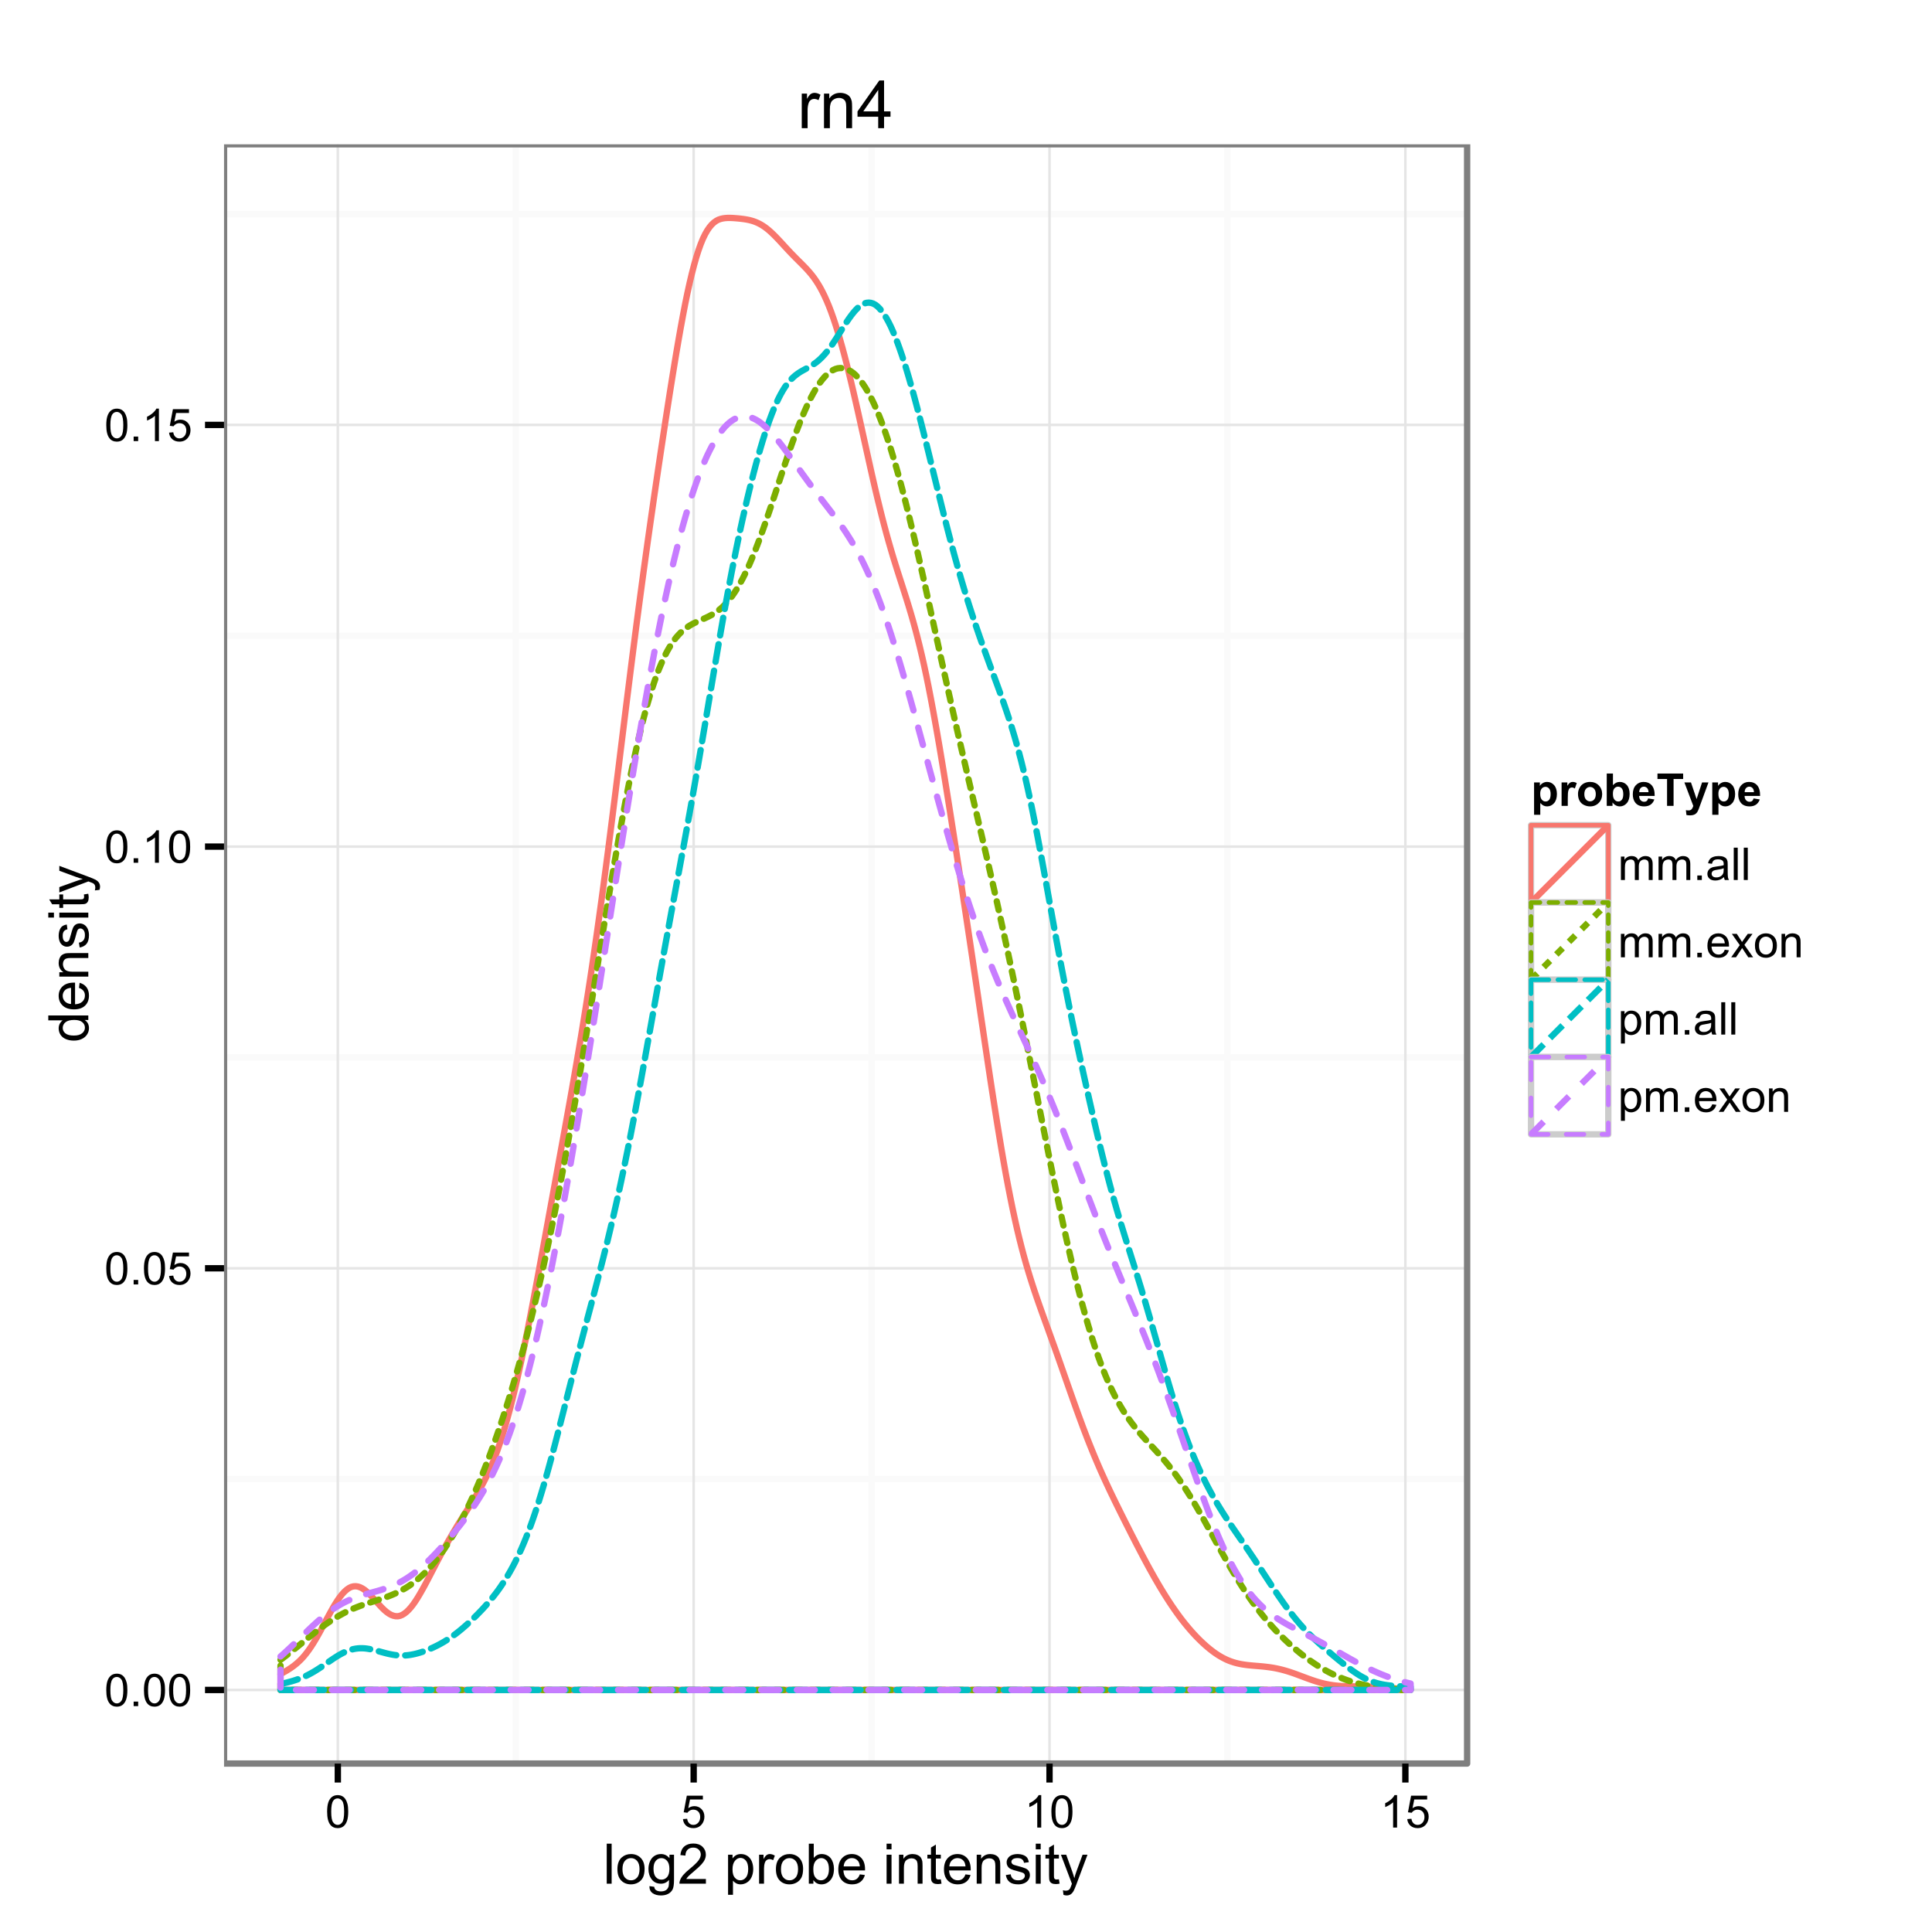 <?xml version="1.0" encoding="UTF-8"?>
<svg xmlns="http://www.w3.org/2000/svg" xmlns:xlink="http://www.w3.org/1999/xlink" width="432pt" height="432pt" viewBox="0 0 432 432" version="1.1">
<defs>
<g>
<symbol overflow="visible" id="glyph0-0">
<path style="stroke:none;" d="M 0.418 -3.566 C 0.414 -4.418 0.504 -5.105 0.68 -5.629 C 0.855 -6.148 1.117 -6.551 1.465 -6.832 C 1.812 -7.113 2.25 -7.254 2.777 -7.258 C 3.164 -7.254 3.504 -7.176 3.797 -7.023 C 4.086 -6.863 4.324 -6.637 4.52 -6.348 C 4.707 -6.051 4.859 -5.695 4.969 -5.273 C 5.078 -4.852 5.133 -4.281 5.133 -3.566 C 5.133 -2.715 5.043 -2.031 4.871 -1.512 C 4.691 -0.988 4.434 -0.582 4.09 -0.301 C 3.742 -0.016 3.305 0.121 2.777 0.125 C 2.078 0.121 1.527 -0.125 1.133 -0.625 C 0.652 -1.223 0.414 -2.203 0.418 -3.566 Z M 1.332 -3.566 C 1.328 -2.375 1.469 -1.586 1.746 -1.195 C 2.023 -0.801 2.367 -0.602 2.777 -0.605 C 3.184 -0.602 3.523 -0.801 3.805 -1.195 C 4.078 -1.59 4.219 -2.379 4.223 -3.566 C 4.219 -4.754 4.078 -5.543 3.805 -5.938 C 3.523 -6.324 3.18 -6.52 2.766 -6.523 C 2.359 -6.52 2.031 -6.348 1.789 -6.008 C 1.48 -5.562 1.328 -4.75 1.332 -3.566 Z M 1.332 -3.566 "/>
</symbol>
<symbol overflow="visible" id="glyph0-1">
<path style="stroke:none;" d="M 0.918 0 L 0.918 -1.012 L 1.93 -1.012 L 1.93 0 Z M 0.918 0 "/>
</symbol>
<symbol overflow="visible" id="glyph0-2">
<path style="stroke:none;" d="M 0.418 -1.895 L 1.352 -1.973 C 1.418 -1.516 1.578 -1.176 1.832 -0.949 C 2.082 -0.719 2.387 -0.602 2.742 -0.605 C 3.168 -0.602 3.527 -0.766 3.824 -1.09 C 4.117 -1.41 4.266 -1.836 4.27 -2.371 C 4.266 -2.875 4.125 -3.273 3.844 -3.57 C 3.559 -3.859 3.184 -4.008 2.727 -4.008 C 2.438 -4.008 2.18 -3.941 1.953 -3.812 C 1.719 -3.684 1.539 -3.516 1.41 -3.309 L 0.578 -3.418 L 1.277 -7.133 L 4.871 -7.133 L 4.871 -6.281 L 1.988 -6.281 L 1.598 -4.34 C 2.031 -4.641 2.488 -4.793 2.965 -4.793 C 3.594 -4.793 4.125 -4.574 4.559 -4.137 C 4.992 -3.699 5.207 -3.137 5.211 -2.449 C 5.207 -1.793 5.02 -1.227 4.641 -0.754 C 4.176 -0.168 3.543 0.121 2.742 0.125 C 2.082 0.121 1.543 -0.059 1.129 -0.426 C 0.711 -0.793 0.473 -1.281 0.418 -1.895 Z M 0.418 -1.895 "/>
</symbol>
<symbol overflow="visible" id="glyph0-3">
<path style="stroke:none;" d="M 3.762 0 L 2.875 0 L 2.875 -5.656 C 2.66 -5.449 2.379 -5.246 2.035 -5.043 C 1.684 -4.836 1.375 -4.684 1.102 -4.586 L 1.102 -5.445 C 1.594 -5.672 2.027 -5.953 2.402 -6.289 C 2.773 -6.617 3.035 -6.941 3.191 -7.258 L 3.762 -7.258 Z M 3.762 0 "/>
</symbol>
<symbol overflow="visible" id="glyph0-4">
<path style="stroke:none;" d="M 0.664 0 L 0.664 -5.238 L 1.461 -5.238 L 1.461 -4.504 C 1.621 -4.758 1.84 -4.965 2.113 -5.121 C 2.383 -5.277 2.695 -5.355 3.047 -5.355 C 3.434 -5.355 3.75 -5.273 4 -5.113 C 4.246 -4.949 4.422 -4.723 4.527 -4.438 C 4.938 -5.047 5.477 -5.355 6.145 -5.355 C 6.664 -5.355 7.062 -5.211 7.344 -4.922 C 7.617 -4.633 7.758 -4.188 7.762 -3.594 L 7.762 0 L 6.879 0 L 6.879 -3.301 C 6.879 -3.652 6.848 -3.91 6.793 -4.066 C 6.73 -4.223 6.629 -4.348 6.48 -4.441 C 6.328 -4.535 6.148 -4.582 5.949 -4.586 C 5.574 -4.582 5.27 -4.461 5.027 -4.219 C 4.785 -3.973 4.664 -3.578 4.664 -3.043 L 4.664 0 L 3.777 0 L 3.777 -3.402 C 3.773 -3.797 3.699 -4.094 3.559 -4.289 C 3.41 -4.484 3.176 -4.582 2.852 -4.586 C 2.598 -4.582 2.367 -4.516 2.156 -4.387 C 1.945 -4.254 1.789 -4.062 1.695 -3.812 C 1.598 -3.559 1.551 -3.195 1.555 -2.719 L 1.555 0 Z M 0.664 0 "/>
</symbol>
<symbol overflow="visible" id="glyph0-5">
<path style="stroke:none;" d="M 4.082 -0.645 C 3.75 -0.363 3.434 -0.164 3.133 -0.055 C 2.828 0.062 2.504 0.117 2.156 0.117 C 1.578 0.117 1.133 -0.023 0.828 -0.305 C 0.516 -0.586 0.363 -0.945 0.363 -1.383 C 0.363 -1.637 0.422 -1.867 0.539 -2.082 C 0.656 -2.293 0.809 -2.465 0.996 -2.594 C 1.184 -2.719 1.395 -2.816 1.637 -2.887 C 1.809 -2.93 2.074 -2.973 2.426 -3.02 C 3.141 -3.098 3.668 -3.199 4.008 -3.324 C 4.012 -3.441 4.012 -3.52 4.016 -3.555 C 4.012 -3.914 3.93 -4.168 3.762 -4.32 C 3.535 -4.516 3.195 -4.617 2.75 -4.621 C 2.328 -4.617 2.02 -4.543 1.824 -4.402 C 1.621 -4.254 1.477 -3.996 1.387 -3.625 L 0.52 -3.742 C 0.594 -4.113 0.723 -4.414 0.906 -4.641 C 1.086 -4.867 1.348 -5.043 1.691 -5.168 C 2.031 -5.293 2.426 -5.355 2.879 -5.355 C 3.324 -5.355 3.688 -5.301 3.969 -5.195 C 4.246 -5.09 4.453 -4.957 4.586 -4.801 C 4.715 -4.637 4.809 -4.438 4.863 -4.195 C 4.891 -4.043 4.902 -3.77 4.906 -3.379 L 4.906 -2.195 C 4.902 -1.367 4.922 -0.844 4.961 -0.629 C 4.996 -0.406 5.07 -0.199 5.188 0 L 4.262 0 C 4.164 -0.184 4.105 -0.398 4.082 -0.645 Z M 4.008 -2.629 C 3.688 -2.492 3.203 -2.379 2.559 -2.293 C 2.191 -2.238 1.934 -2.18 1.785 -2.113 C 1.633 -2.047 1.516 -1.949 1.434 -1.824 C 1.352 -1.695 1.312 -1.559 1.312 -1.406 C 1.312 -1.168 1.398 -0.969 1.578 -0.812 C 1.754 -0.652 2.02 -0.574 2.367 -0.578 C 2.707 -0.574 3.008 -0.648 3.277 -0.801 C 3.543 -0.949 3.742 -1.152 3.867 -1.414 C 3.961 -1.609 4.008 -1.906 4.008 -2.305 Z M 4.008 -2.629 "/>
</symbol>
<symbol overflow="visible" id="glyph0-6">
<path style="stroke:none;" d="M 0.645 0 L 0.645 -7.23 L 1.535 -7.23 L 1.535 0 Z M 0.645 0 "/>
</symbol>
<symbol overflow="visible" id="glyph0-7">
<path style="stroke:none;" d="M 4.25 -1.688 L 5.168 -1.574 C 5.023 -1.035 4.754 -0.617 4.363 -0.324 C 3.969 -0.027 3.469 0.117 2.867 0.117 C 2.094 0.117 1.488 -0.117 1.043 -0.59 C 0.594 -1.059 0.367 -1.719 0.371 -2.574 C 0.367 -3.449 0.594 -4.133 1.051 -4.625 C 1.5 -5.109 2.09 -5.355 2.816 -5.355 C 3.516 -5.355 4.086 -5.117 4.531 -4.641 C 4.973 -4.164 5.195 -3.492 5.199 -2.629 C 5.195 -2.574 5.195 -2.496 5.191 -2.391 L 1.289 -2.391 C 1.32 -1.812 1.48 -1.371 1.773 -1.07 C 2.066 -0.762 2.434 -0.609 2.871 -0.613 C 3.195 -0.609 3.473 -0.695 3.703 -0.867 C 3.934 -1.039 4.113 -1.312 4.25 -1.688 Z M 1.336 -3.121 L 4.262 -3.121 C 4.219 -3.559 4.109 -3.891 3.926 -4.113 C 3.641 -4.453 3.273 -4.621 2.824 -4.625 C 2.418 -4.621 2.074 -4.484 1.797 -4.215 C 1.52 -3.941 1.367 -3.578 1.336 -3.121 Z M 1.336 -3.121 "/>
</symbol>
<symbol overflow="visible" id="glyph0-8">
<path style="stroke:none;" d="M 0.074 0 L 1.988 -2.723 L 0.219 -5.238 L 1.328 -5.238 L 2.129 -4.008 C 2.277 -3.773 2.402 -3.578 2.496 -3.422 C 2.637 -3.641 2.77 -3.832 2.895 -4 L 3.777 -5.238 L 4.84 -5.238 L 3.027 -2.773 L 4.977 0 L 3.887 0 L 2.812 -1.629 L 2.523 -2.066 L 1.148 0 Z M 0.074 0 "/>
</symbol>
<symbol overflow="visible" id="glyph0-9">
<path style="stroke:none;" d="M 0.336 -2.617 C 0.332 -3.586 0.602 -4.305 1.145 -4.773 C 1.59 -5.16 2.141 -5.355 2.793 -5.355 C 3.508 -5.355 4.094 -5.117 4.555 -4.648 C 5.008 -4.172 5.238 -3.52 5.242 -2.691 C 5.238 -2.016 5.137 -1.488 4.938 -1.102 C 4.734 -0.715 4.441 -0.414 4.055 -0.203 C 3.668 0.012 3.246 0.117 2.793 0.117 C 2.055 0.117 1.461 -0.117 1.012 -0.586 C 0.559 -1.055 0.332 -1.73 0.336 -2.617 Z M 1.246 -2.617 C 1.242 -1.945 1.387 -1.445 1.684 -1.113 C 1.973 -0.777 2.344 -0.609 2.793 -0.613 C 3.23 -0.609 3.598 -0.777 3.891 -1.113 C 4.18 -1.449 4.324 -1.961 4.328 -2.648 C 4.324 -3.297 4.176 -3.785 3.887 -4.121 C 3.59 -4.449 3.227 -4.617 2.793 -4.621 C 2.344 -4.617 1.973 -4.449 1.684 -4.121 C 1.387 -3.785 1.242 -3.285 1.246 -2.617 Z M 1.246 -2.617 "/>
</symbol>
<symbol overflow="visible" id="glyph0-10">
<path style="stroke:none;" d="M 0.664 0 L 0.664 -5.238 L 1.465 -5.238 L 1.465 -4.492 C 1.848 -5.066 2.402 -5.355 3.133 -5.355 C 3.445 -5.355 3.734 -5.297 4 -5.184 C 4.262 -5.07 4.461 -4.922 4.594 -4.738 C 4.727 -4.555 4.816 -4.336 4.871 -4.082 C 4.902 -3.914 4.922 -3.625 4.922 -3.219 L 4.922 0 L 4.035 0 L 4.035 -3.188 C 4.031 -3.547 3.996 -3.816 3.93 -3.996 C 3.859 -4.176 3.738 -4.316 3.562 -4.426 C 3.387 -4.527 3.18 -4.582 2.945 -4.586 C 2.566 -4.582 2.238 -4.461 1.965 -4.227 C 1.688 -3.984 1.551 -3.531 1.555 -2.859 L 1.555 0 Z M 0.664 0 "/>
</symbol>
<symbol overflow="visible" id="glyph0-11">
<path style="stroke:none;" d="M 0.664 2.008 L 0.664 -5.238 L 1.473 -5.238 L 1.473 -4.559 C 1.66 -4.824 1.879 -5.023 2.121 -5.156 C 2.359 -5.289 2.648 -5.355 2.992 -5.355 C 3.438 -5.355 3.832 -5.238 4.176 -5.008 C 4.516 -4.777 4.773 -4.453 4.949 -4.035 C 5.121 -3.613 5.207 -3.152 5.211 -2.656 C 5.207 -2.117 5.113 -1.637 4.922 -1.211 C 4.73 -0.777 4.449 -0.449 4.086 -0.223 C 3.715 0.004 3.332 0.117 2.93 0.117 C 2.633 0.117 2.367 0.055 2.133 -0.07 C 1.898 -0.195 1.703 -0.352 1.555 -0.543 L 1.555 2.008 Z M 1.469 -2.59 C 1.465 -1.914 1.602 -1.414 1.879 -1.094 C 2.148 -0.77 2.48 -0.609 2.871 -0.613 C 3.262 -0.609 3.598 -0.777 3.883 -1.113 C 4.16 -1.445 4.301 -1.961 4.305 -2.664 C 4.301 -3.328 4.164 -3.828 3.891 -4.16 C 3.617 -4.492 3.289 -4.656 2.91 -4.66 C 2.531 -4.656 2.195 -4.48 1.906 -4.129 C 1.609 -3.773 1.465 -3.262 1.469 -2.59 Z M 1.469 -2.59 "/>
</symbol>
<symbol overflow="visible" id="glyph1-0">
<path style="stroke:none;" d="M 0.801 0 L 0.801 -8.949 L 1.898 -8.949 L 1.898 0 Z M 0.801 0 "/>
</symbol>
<symbol overflow="visible" id="glyph1-1">
<path style="stroke:none;" d="M 0.414 -3.242 C 0.41 -4.438 0.742 -5.328 1.414 -5.906 C 1.969 -6.387 2.648 -6.625 3.453 -6.629 C 4.344 -6.625 5.074 -6.332 5.641 -5.75 C 6.203 -5.164 6.484 -4.359 6.488 -3.332 C 6.484 -2.496 6.359 -1.84 6.113 -1.363 C 5.859 -0.883 5.496 -0.512 5.02 -0.25 C 4.539 0.016 4.016 0.145 3.453 0.148 C 2.543 0.145 1.812 -0.141 1.254 -0.723 C 0.691 -1.301 0.41 -2.141 0.414 -3.242 Z M 1.543 -3.242 C 1.539 -2.406 1.723 -1.785 2.086 -1.375 C 2.445 -0.961 2.898 -0.754 3.453 -0.758 C 3.996 -0.754 4.453 -0.961 4.816 -1.379 C 5.176 -1.789 5.355 -2.422 5.359 -3.277 C 5.355 -4.074 5.172 -4.684 4.812 -5.098 C 4.445 -5.512 3.992 -5.719 3.453 -5.719 C 2.898 -5.719 2.445 -5.512 2.086 -5.102 C 1.723 -4.688 1.539 -4.066 1.543 -3.242 Z M 1.543 -3.242 "/>
</symbol>
<symbol overflow="visible" id="glyph1-2">
<path style="stroke:none;" d="M 0.621 0.539 L 1.691 0.695 C 1.734 1.023 1.859 1.262 2.062 1.414 C 2.336 1.617 2.707 1.723 3.18 1.723 C 3.684 1.723 4.074 1.617 4.355 1.414 C 4.629 1.207 4.816 0.926 4.918 0.562 C 4.973 0.336 5 -0.133 5 -0.848 C 4.516 -0.281 3.918 0 3.203 0 C 2.309 0 1.617 -0.32 1.133 -0.965 C 0.641 -1.605 0.398 -2.375 0.402 -3.277 C 0.398 -3.895 0.512 -4.465 0.738 -4.988 C 0.961 -5.508 1.285 -5.914 1.711 -6.199 C 2.137 -6.484 2.637 -6.625 3.211 -6.629 C 3.977 -6.625 4.605 -6.316 5.102 -5.699 L 5.102 -6.48 L 6.117 -6.48 L 6.117 -0.879 C 6.117 0.129 6.012 0.844 5.809 1.266 C 5.598 1.688 5.273 2.02 4.832 2.262 C 4.383 2.504 3.836 2.625 3.188 2.629 C 2.414 2.625 1.789 2.449 1.312 2.105 C 0.836 1.754 0.605 1.234 0.621 0.539 Z M 1.531 -3.355 C 1.527 -2.504 1.699 -1.883 2.039 -1.496 C 2.375 -1.102 2.797 -0.906 3.309 -0.91 C 3.812 -0.906 4.234 -1.102 4.578 -1.492 C 4.914 -1.879 5.086 -2.488 5.09 -3.32 C 5.086 -4.113 4.91 -4.711 4.562 -5.113 C 4.207 -5.516 3.781 -5.719 3.289 -5.719 C 2.797 -5.719 2.383 -5.52 2.043 -5.121 C 1.699 -4.723 1.527 -4.133 1.531 -3.355 Z M 1.531 -3.355 "/>
</symbol>
<symbol overflow="visible" id="glyph1-3">
<path style="stroke:none;" d="M 6.293 -1.055 L 6.293 0 L 0.379 0 C 0.367 -0.266 0.41 -0.52 0.508 -0.762 C 0.656 -1.164 0.898 -1.559 1.23 -1.953 C 1.559 -2.34 2.035 -2.793 2.668 -3.309 C 3.637 -4.102 4.293 -4.734 4.637 -5.203 C 4.977 -5.668 5.148 -6.105 5.152 -6.523 C 5.148 -6.957 4.992 -7.324 4.684 -7.625 C 4.371 -7.922 3.969 -8.074 3.469 -8.074 C 2.938 -8.074 2.512 -7.914 2.195 -7.598 C 1.879 -7.277 1.719 -6.84 1.715 -6.281 L 0.586 -6.398 C 0.664 -7.238 0.953 -7.879 1.457 -8.32 C 1.961 -8.762 2.641 -8.98 3.492 -8.984 C 4.348 -8.98 5.023 -8.742 5.527 -8.27 C 6.027 -7.789 6.281 -7.199 6.281 -6.5 C 6.281 -6.141 6.207 -5.789 6.059 -5.445 C 5.91 -5.094 5.664 -4.73 5.328 -4.352 C 4.984 -3.965 4.422 -3.441 3.637 -2.777 C 2.977 -2.223 2.555 -1.844 2.367 -1.648 C 2.18 -1.449 2.023 -1.254 1.906 -1.055 Z M 6.293 -1.055 "/>
</symbol>
<symbol overflow="visible" id="glyph1-4">
<path style="stroke:none;" d=""/>
</symbol>
<symbol overflow="visible" id="glyph1-5">
<path style="stroke:none;" d="M 0.824 2.484 L 0.824 -6.48 L 1.824 -6.48 L 1.824 -5.641 C 2.059 -5.965 2.328 -6.211 2.625 -6.379 C 2.922 -6.543 3.281 -6.625 3.703 -6.629 C 4.258 -6.625 4.746 -6.484 5.168 -6.199 C 5.59 -5.914 5.91 -5.512 6.129 -4.996 C 6.344 -4.477 6.449 -3.906 6.453 -3.289 C 6.449 -2.625 6.332 -2.031 6.094 -1.5 C 5.855 -0.969 5.508 -0.559 5.055 -0.277 C 4.598 0.008 4.121 0.145 3.625 0.148 C 3.258 0.145 2.93 0.07 2.641 -0.082 C 2.348 -0.238 2.109 -0.434 1.922 -0.672 L 1.922 2.484 Z M 1.82 -3.203 C 1.816 -2.367 1.984 -1.75 2.324 -1.355 C 2.66 -0.953 3.07 -0.754 3.551 -0.758 C 4.039 -0.754 4.457 -0.961 4.805 -1.375 C 5.152 -1.785 5.324 -2.426 5.328 -3.297 C 5.324 -4.121 5.156 -4.738 4.816 -5.152 C 4.477 -5.559 4.07 -5.766 3.602 -5.77 C 3.129 -5.766 2.715 -5.547 2.359 -5.113 C 1.996 -4.672 1.816 -4.035 1.82 -3.203 Z M 1.82 -3.203 "/>
</symbol>
<symbol overflow="visible" id="glyph1-6">
<path style="stroke:none;" d="M 0.812 0 L 0.812 -6.48 L 1.801 -6.48 L 1.801 -5.5 C 2.051 -5.957 2.285 -6.258 2.5 -6.406 C 2.711 -6.551 2.945 -6.625 3.203 -6.629 C 3.57 -6.625 3.945 -6.508 4.332 -6.273 L 3.953 -5.254 C 3.684 -5.41 3.414 -5.488 3.148 -5.492 C 2.906 -5.488 2.691 -5.418 2.5 -5.273 C 2.309 -5.129 2.172 -4.93 2.094 -4.676 C 1.969 -4.285 1.91 -3.855 1.91 -3.395 L 1.91 0 Z M 0.812 0 "/>
</symbol>
<symbol overflow="visible" id="glyph1-7">
<path style="stroke:none;" d="M 1.836 0 L 0.816 0 L 0.816 -8.949 L 1.918 -8.949 L 1.918 -5.754 C 2.379 -6.336 2.973 -6.625 3.691 -6.629 C 4.09 -6.625 4.465 -6.547 4.824 -6.387 C 5.176 -6.223 5.469 -5.996 5.703 -5.707 C 5.93 -5.418 6.109 -5.066 6.242 -4.656 C 6.367 -4.242 6.434 -3.805 6.438 -3.34 C 6.434 -2.227 6.16 -1.367 5.613 -0.762 C 5.066 -0.156 4.406 0.145 3.637 0.148 C 2.871 0.145 2.27 -0.172 1.836 -0.812 Z M 1.824 -3.289 C 1.82 -2.508 1.926 -1.949 2.141 -1.605 C 2.484 -1.039 2.953 -0.754 3.547 -0.758 C 4.023 -0.754 4.438 -0.965 4.789 -1.383 C 5.137 -1.797 5.312 -2.418 5.316 -3.246 C 5.312 -4.09 5.145 -4.715 4.812 -5.121 C 4.473 -5.523 4.066 -5.723 3.594 -5.727 C 3.109 -5.723 2.695 -5.516 2.348 -5.098 C 1.996 -4.68 1.82 -4.074 1.824 -3.289 Z M 1.824 -3.289 "/>
</symbol>
<symbol overflow="visible" id="glyph1-8">
<path style="stroke:none;" d="M 5.262 -2.086 L 6.398 -1.945 C 6.219 -1.281 5.887 -0.766 5.402 -0.402 C 4.918 -0.035 4.297 0.145 3.547 0.148 C 2.594 0.145 1.844 -0.145 1.289 -0.727 C 0.734 -1.312 0.457 -2.133 0.457 -3.188 C 0.457 -4.273 0.734 -5.117 1.297 -5.723 C 1.855 -6.324 2.586 -6.625 3.484 -6.629 C 4.348 -6.625 5.055 -6.332 5.609 -5.742 C 6.156 -5.152 6.434 -4.32 6.434 -3.254 C 6.434 -3.184 6.43 -3.086 6.426 -2.961 L 1.594 -2.961 C 1.633 -2.242 1.832 -1.699 2.195 -1.324 C 2.559 -0.945 3.012 -0.754 3.551 -0.758 C 3.953 -0.754 4.297 -0.859 4.582 -1.074 C 4.867 -1.281 5.094 -1.621 5.262 -2.086 Z M 1.652 -3.863 L 5.273 -3.863 C 5.223 -4.402 5.082 -4.812 4.859 -5.09 C 4.504 -5.512 4.051 -5.723 3.496 -5.727 C 2.992 -5.723 2.57 -5.555 2.227 -5.219 C 1.883 -4.879 1.691 -4.426 1.652 -3.863 Z M 1.652 -3.863 "/>
</symbol>
<symbol overflow="visible" id="glyph1-9">
<path style="stroke:none;" d="M 0.828 -7.684 L 0.828 -8.949 L 1.93 -8.949 L 1.93 -7.684 Z M 0.828 0 L 0.828 -6.48 L 1.93 -6.48 L 1.93 0 Z M 0.828 0 "/>
</symbol>
<symbol overflow="visible" id="glyph1-10">
<path style="stroke:none;" d="M 0.824 0 L 0.824 -6.48 L 1.812 -6.48 L 1.812 -5.559 C 2.285 -6.27 2.973 -6.625 3.875 -6.629 C 4.262 -6.625 4.621 -6.555 4.953 -6.418 C 5.277 -6.273 5.523 -6.09 5.688 -5.863 C 5.848 -5.633 5.961 -5.363 6.031 -5.055 C 6.066 -4.848 6.086 -4.492 6.09 -3.984 L 6.09 0 L 4.992 0 L 4.992 -3.941 C 4.992 -4.387 4.949 -4.723 4.863 -4.945 C 4.777 -5.168 4.625 -5.344 4.406 -5.477 C 4.188 -5.605 3.934 -5.672 3.645 -5.676 C 3.176 -5.672 2.77 -5.523 2.43 -5.23 C 2.09 -4.93 1.922 -4.367 1.922 -3.539 L 1.922 0 Z M 0.824 0 "/>
</symbol>
<symbol overflow="visible" id="glyph1-11">
<path style="stroke:none;" d="M 3.223 -0.984 L 3.383 -0.012 C 3.07 0.051 2.793 0.082 2.551 0.086 C 2.148 0.082 1.84 0.023 1.621 -0.102 C 1.398 -0.227 1.242 -0.395 1.156 -0.602 C 1.062 -0.805 1.02 -1.238 1.023 -1.898 L 1.023 -5.629 L 0.219 -5.629 L 0.219 -6.48 L 1.023 -6.48 L 1.023 -8.086 L 2.117 -8.746 L 2.117 -6.48 L 3.223 -6.48 L 3.223 -5.629 L 2.117 -5.629 L 2.117 -1.836 C 2.113 -1.52 2.133 -1.32 2.176 -1.23 C 2.211 -1.141 2.273 -1.07 2.363 -1.02 C 2.449 -0.965 2.578 -0.938 2.742 -0.941 C 2.859 -0.938 3.02 -0.953 3.223 -0.984 Z M 3.223 -0.984 "/>
</symbol>
<symbol overflow="visible" id="glyph1-12">
<path style="stroke:none;" d="M 0.383 -1.934 L 1.473 -2.105 C 1.527 -1.668 1.699 -1.336 1.98 -1.105 C 2.258 -0.871 2.645 -0.754 3.148 -0.758 C 3.648 -0.754 4.023 -0.859 4.273 -1.066 C 4.516 -1.27 4.641 -1.508 4.641 -1.789 C 4.641 -2.031 4.531 -2.227 4.316 -2.375 C 4.164 -2.469 3.789 -2.594 3.191 -2.746 C 2.383 -2.945 1.824 -3.121 1.516 -3.273 C 1.203 -3.418 0.969 -3.625 0.809 -3.891 C 0.645 -4.152 0.562 -4.441 0.566 -4.762 C 0.562 -5.047 0.629 -5.312 0.766 -5.562 C 0.895 -5.805 1.074 -6.012 1.305 -6.176 C 1.473 -6.301 1.707 -6.406 2.004 -6.496 C 2.301 -6.582 2.617 -6.625 2.953 -6.629 C 3.461 -6.625 3.906 -6.551 4.293 -6.406 C 4.676 -6.258 4.961 -6.062 5.145 -5.812 C 5.328 -5.562 5.453 -5.227 5.523 -4.809 L 4.449 -4.664 C 4.395 -4.996 4.254 -5.254 4.023 -5.445 C 3.789 -5.629 3.461 -5.723 3.035 -5.727 C 2.527 -5.723 2.164 -5.641 1.953 -5.477 C 1.734 -5.309 1.629 -5.113 1.629 -4.891 C 1.629 -4.746 1.672 -4.617 1.766 -4.504 C 1.852 -4.383 1.992 -4.285 2.184 -4.211 C 2.293 -4.168 2.617 -4.074 3.156 -3.93 C 3.93 -3.723 4.473 -3.555 4.781 -3.422 C 5.086 -3.289 5.324 -3.094 5.504 -2.844 C 5.676 -2.586 5.766 -2.273 5.77 -1.906 C 5.766 -1.535 5.656 -1.191 5.445 -0.867 C 5.227 -0.543 4.918 -0.293 4.52 -0.117 C 4.113 0.059 3.66 0.145 3.156 0.148 C 2.309 0.145 1.664 -0.027 1.227 -0.375 C 0.781 -0.727 0.5 -1.246 0.383 -1.934 Z M 0.383 -1.934 "/>
</symbol>
<symbol overflow="visible" id="glyph1-13">
<path style="stroke:none;" d="M 0.773 2.496 L 0.652 1.465 C 0.887 1.527 1.098 1.559 1.281 1.562 C 1.523 1.559 1.719 1.52 1.867 1.441 C 2.012 1.359 2.133 1.242 2.227 1.098 C 2.297 0.984 2.406 0.715 2.562 0.281 C 2.578 0.219 2.613 0.129 2.66 0.012 L 0.203 -6.48 L 1.387 -6.48 L 2.734 -2.727 C 2.906 -2.25 3.062 -1.75 3.203 -1.227 C 3.328 -1.727 3.48 -2.219 3.656 -2.703 L 5.043 -6.48 L 6.141 -6.48 L 3.676 0.109 C 3.406 0.82 3.203 1.312 3.059 1.582 C 2.863 1.941 2.637 2.203 2.387 2.375 C 2.129 2.539 1.828 2.625 1.484 2.629 C 1.266 2.625 1.031 2.582 0.773 2.496 Z M 0.773 2.496 "/>
</symbol>
<symbol overflow="visible" id="glyph2-0">
<path style="stroke:none;" d="M 0 -5.031 L -0.816 -5.031 C -0.172 -4.617 0.145 -4.012 0.148 -3.215 C 0.145 -2.695 0.008 -2.219 -0.277 -1.789 C -0.559 -1.352 -0.957 -1.016 -1.473 -0.781 C -1.98 -0.539 -2.57 -0.422 -3.234 -0.426 C -3.883 -0.422 -4.469 -0.531 -4.996 -0.75 C -5.52 -0.965 -5.922 -1.285 -6.207 -1.719 C -6.484 -2.148 -6.625 -2.633 -6.629 -3.168 C -6.625 -3.555 -6.543 -3.902 -6.379 -4.211 C -6.211 -4.512 -5.996 -4.762 -5.738 -4.957 L -8.949 -4.957 L -8.949 -6.047 L 0 -6.047 Z M -3.234 -1.555 C -2.402 -1.551 -1.781 -1.727 -1.371 -2.078 C -0.961 -2.426 -0.754 -2.84 -0.758 -3.32 C -0.754 -3.797 -0.949 -4.203 -1.344 -4.543 C -1.734 -4.875 -2.336 -5.043 -3.145 -5.047 C -4.027 -5.043 -4.676 -4.875 -5.094 -4.535 C -5.508 -4.191 -5.719 -3.77 -5.719 -3.273 C -5.719 -2.781 -5.52 -2.371 -5.121 -2.047 C -4.723 -1.715 -4.094 -1.551 -3.234 -1.555 Z M -3.234 -1.555 "/>
</symbol>
<symbol overflow="visible" id="glyph2-1">
<path style="stroke:none;" d="M -2.086 -5.262 L -1.945 -6.398 C -1.281 -6.219 -0.766 -5.887 -0.402 -5.402 C -0.035 -4.918 0.145 -4.297 0.148 -3.547 C 0.145 -2.594 -0.145 -1.844 -0.727 -1.289 C -1.312 -0.734 -2.133 -0.457 -3.188 -0.457 C -4.273 -0.457 -5.117 -0.734 -5.723 -1.297 C -6.324 -1.855 -6.625 -2.586 -6.629 -3.484 C -6.625 -4.348 -6.332 -5.055 -5.742 -5.609 C -5.152 -6.156 -4.32 -6.434 -3.254 -6.434 C -3.184 -6.434 -3.086 -6.43 -2.961 -6.426 L -2.961 -1.594 C -2.242 -1.633 -1.699 -1.832 -1.324 -2.195 C -0.945 -2.559 -0.754 -3.012 -0.758 -3.551 C -0.754 -3.953 -0.859 -4.297 -1.074 -4.582 C -1.281 -4.867 -1.621 -5.094 -2.086 -5.262 Z M -3.863 -1.652 L -3.863 -5.273 C -4.402 -5.223 -4.812 -5.082 -5.09 -4.859 C -5.512 -4.504 -5.723 -4.051 -5.727 -3.496 C -5.723 -2.992 -5.555 -2.57 -5.219 -2.227 C -4.879 -1.883 -4.426 -1.691 -3.863 -1.652 Z M -3.863 -1.652 "/>
</symbol>
<symbol overflow="visible" id="glyph2-2">
<path style="stroke:none;" d="M 0 -0.824 L -6.48 -0.824 L -6.48 -1.812 L -5.559 -1.812 C -6.27 -2.285 -6.625 -2.973 -6.629 -3.875 C -6.625 -4.262 -6.555 -4.621 -6.418 -4.953 C -6.273 -5.277 -6.09 -5.523 -5.863 -5.688 C -5.633 -5.848 -5.363 -5.961 -5.055 -6.031 C -4.848 -6.066 -4.492 -6.086 -3.984 -6.09 L 0 -6.09 L 0 -4.992 L -3.941 -4.992 C -4.387 -4.992 -4.723 -4.949 -4.945 -4.863 C -5.168 -4.777 -5.344 -4.625 -5.477 -4.406 C -5.605 -4.188 -5.672 -3.934 -5.676 -3.645 C -5.672 -3.176 -5.523 -2.77 -5.23 -2.43 C -4.93 -2.09 -4.367 -1.922 -3.539 -1.922 L 0 -1.922 Z M 0 -0.824 "/>
</symbol>
<symbol overflow="visible" id="glyph2-3">
<path style="stroke:none;" d="M -1.934 -0.383 L -2.105 -1.473 C -1.668 -1.527 -1.336 -1.699 -1.105 -1.98 C -0.871 -2.258 -0.754 -2.645 -0.758 -3.148 C -0.754 -3.648 -0.859 -4.023 -1.066 -4.273 C -1.27 -4.516 -1.508 -4.641 -1.789 -4.641 C -2.031 -4.641 -2.227 -4.531 -2.375 -4.316 C -2.469 -4.164 -2.594 -3.789 -2.746 -3.191 C -2.945 -2.383 -3.121 -1.824 -3.273 -1.516 C -3.418 -1.203 -3.625 -0.969 -3.891 -0.809 C -4.152 -0.645 -4.441 -0.562 -4.762 -0.566 C -5.047 -0.562 -5.312 -0.629 -5.562 -0.766 C -5.805 -0.895 -6.012 -1.074 -6.176 -1.305 C -6.301 -1.473 -6.406 -1.707 -6.496 -2.004 C -6.582 -2.301 -6.625 -2.617 -6.629 -2.953 C -6.625 -3.461 -6.551 -3.906 -6.406 -4.293 C -6.258 -4.676 -6.062 -4.961 -5.812 -5.145 C -5.562 -5.328 -5.227 -5.453 -4.809 -5.523 L -4.664 -4.449 C -4.996 -4.395 -5.254 -4.254 -5.445 -4.023 C -5.629 -3.789 -5.723 -3.461 -5.727 -3.035 C -5.723 -2.527 -5.641 -2.164 -5.477 -1.953 C -5.309 -1.734 -5.113 -1.629 -4.891 -1.629 C -4.746 -1.629 -4.617 -1.672 -4.504 -1.766 C -4.383 -1.852 -4.285 -1.992 -4.211 -2.184 C -4.168 -2.293 -4.074 -2.617 -3.93 -3.156 C -3.723 -3.93 -3.555 -4.473 -3.422 -4.781 C -3.289 -5.086 -3.094 -5.324 -2.844 -5.504 C -2.586 -5.676 -2.273 -5.766 -1.902 -5.77 C -1.535 -5.766 -1.191 -5.656 -0.867 -5.445 C -0.543 -5.227 -0.293 -4.918 -0.117 -4.52 C 0.059 -4.113 0.145 -3.66 0.148 -3.156 C 0.145 -2.309 -0.027 -1.664 -0.375 -1.227 C -0.727 -0.781 -1.246 -0.5 -1.934 -0.383 Z M -1.934 -0.383 "/>
</symbol>
<symbol overflow="visible" id="glyph2-4">
<path style="stroke:none;" d="M -7.684 -0.832 L -8.949 -0.832 L -8.949 -1.93 L -7.684 -1.93 Z M 0 -0.828 L -6.48 -0.832 L -6.48 -1.93 L 0 -1.93 Z M 0 -0.828 "/>
</symbol>
<symbol overflow="visible" id="glyph2-5">
<path style="stroke:none;" d="M -0.984 -3.223 L -0.012 -3.383 C 0.051 -3.07 0.082 -2.793 0.086 -2.551 C 0.082 -2.148 0.023 -1.84 -0.102 -1.621 C -0.227 -1.398 -0.395 -1.242 -0.602 -1.156 C -0.805 -1.062 -1.238 -1.02 -1.898 -1.027 L -5.629 -1.027 L -5.629 -0.219 L -6.48 -0.219 L -6.48 -1.027 L -8.086 -1.027 L -8.746 -2.117 L -6.48 -2.117 L -6.48 -3.223 L -5.629 -3.223 L -5.629 -2.117 L -1.836 -2.117 C -1.52 -2.113 -1.32 -2.133 -1.23 -2.176 C -1.141 -2.211 -1.07 -2.273 -1.02 -2.363 C -0.965 -2.449 -0.938 -2.578 -0.941 -2.742 C -0.938 -2.859 -0.953 -3.02 -0.984 -3.223 Z M -0.984 -3.223 "/>
</symbol>
<symbol overflow="visible" id="glyph2-6">
<path style="stroke:none;" d="M 2.496 -0.773 L 1.465 -0.652 C 1.527 -0.887 1.559 -1.098 1.562 -1.281 C 1.559 -1.523 1.52 -1.719 1.441 -1.867 C 1.359 -2.012 1.242 -2.133 1.098 -2.227 C 0.984 -2.297 0.715 -2.406 0.281 -2.562 C 0.219 -2.578 0.129 -2.613 0.012 -2.66 L -6.48 -0.203 L -6.48 -1.387 L -2.727 -2.734 C -2.25 -2.906 -1.75 -3.062 -1.227 -3.203 C -1.727 -3.328 -2.219 -3.48 -2.703 -3.656 L -6.48 -5.043 L -6.48 -6.141 L 0.109 -3.676 C 0.82 -3.406 1.312 -3.203 1.582 -3.059 C 1.941 -2.863 2.203 -2.637 2.375 -2.387 C 2.539 -2.129 2.625 -1.828 2.629 -1.484 C 2.625 -1.266 2.582 -1.031 2.496 -0.773 Z M 2.496 -0.773 "/>
</symbol>
<symbol overflow="visible" id="glyph3-0">
<path style="stroke:none;" d="M 0.684 -5.238 L 1.977 -5.238 L 1.977 -4.469 C 2.141 -4.73 2.367 -4.945 2.656 -5.109 C 2.938 -5.273 3.258 -5.355 3.609 -5.355 C 4.219 -5.355 4.734 -5.117 5.156 -4.641 C 5.578 -4.164 5.789 -3.5 5.793 -2.648 C 5.789 -1.773 5.574 -1.094 5.152 -0.609 C 4.723 -0.125 4.207 0.117 3.602 0.117 C 3.309 0.117 3.047 0.062 2.812 -0.055 C 2.578 -0.164 2.328 -0.363 2.07 -0.645 L 2.07 1.992 L 0.684 1.992 Z M 2.055 -2.707 C 2.051 -2.117 2.168 -1.68 2.406 -1.402 C 2.637 -1.117 2.922 -0.977 3.262 -0.98 C 3.578 -0.977 3.844 -1.105 4.062 -1.367 C 4.273 -1.621 4.383 -2.047 4.383 -2.637 C 4.383 -3.184 4.27 -3.59 4.051 -3.859 C 3.828 -4.125 3.559 -4.258 3.234 -4.262 C 2.895 -4.258 2.613 -4.129 2.391 -3.867 C 2.164 -3.605 2.051 -3.219 2.055 -2.707 Z M 2.055 -2.707 "/>
</symbol>
<symbol overflow="visible" id="glyph3-1">
<path style="stroke:none;" d="M 2.051 0 L 0.664 0 L 0.664 -5.238 L 1.953 -5.238 L 1.953 -4.492 C 2.172 -4.84 2.371 -5.07 2.547 -5.188 C 2.723 -5.297 2.922 -5.355 3.145 -5.355 C 3.461 -5.355 3.766 -5.266 4.059 -5.094 L 3.629 -3.887 C 3.395 -4.035 3.18 -4.113 2.98 -4.113 C 2.781 -4.113 2.617 -4.059 2.484 -3.953 C 2.352 -3.844 2.246 -3.648 2.168 -3.371 C 2.09 -3.09 2.051 -2.508 2.051 -1.617 Z M 2.051 0 "/>
</symbol>
<symbol overflow="visible" id="glyph3-2">
<path style="stroke:none;" d="M 0.406 -2.691 C 0.402 -3.148 0.516 -3.594 0.746 -4.027 C 0.969 -4.457 1.289 -4.789 1.707 -5.016 C 2.121 -5.242 2.586 -5.355 3.102 -5.355 C 3.891 -5.355 4.539 -5.098 5.047 -4.582 C 5.551 -4.066 5.805 -3.414 5.809 -2.633 C 5.805 -1.836 5.551 -1.18 5.043 -0.664 C 4.531 -0.141 3.887 0.117 3.113 0.117 C 2.629 0.117 2.172 0.012 1.738 -0.207 C 1.301 -0.418 0.969 -0.738 0.746 -1.16 C 0.516 -1.578 0.402 -2.086 0.406 -2.691 Z M 1.824 -2.617 C 1.82 -2.098 1.945 -1.699 2.195 -1.426 C 2.441 -1.145 2.746 -1.008 3.105 -1.012 C 3.465 -1.008 3.766 -1.145 4.016 -1.426 C 4.258 -1.699 4.383 -2.102 4.383 -2.629 C 4.383 -3.141 4.258 -3.535 4.016 -3.812 C 3.766 -4.086 3.465 -4.223 3.105 -4.227 C 2.746 -4.223 2.441 -4.086 2.195 -3.812 C 1.945 -3.535 1.82 -3.137 1.824 -2.617 Z M 1.824 -2.617 "/>
</symbol>
<symbol overflow="visible" id="glyph3-3">
<path style="stroke:none;" d="M 0.664 0 L 0.664 -7.23 L 2.051 -7.23 L 2.051 -4.625 C 2.477 -5.109 2.98 -5.355 3.57 -5.355 C 4.203 -5.355 4.73 -5.121 5.152 -4.66 C 5.566 -4.195 5.777 -3.535 5.781 -2.672 C 5.777 -1.777 5.562 -1.086 5.141 -0.605 C 4.711 -0.121 4.195 0.117 3.59 0.117 C 3.289 0.117 2.992 0.043 2.703 -0.105 C 2.41 -0.254 2.16 -0.473 1.953 -0.77 L 1.953 0 Z M 2.043 -2.73 C 2.039 -2.188 2.125 -1.785 2.297 -1.527 C 2.535 -1.156 2.852 -0.973 3.254 -0.977 C 3.559 -0.973 3.82 -1.102 4.035 -1.367 C 4.25 -1.625 4.359 -2.039 4.359 -2.605 C 4.359 -3.199 4.25 -3.629 4.031 -3.898 C 3.812 -4.16 3.535 -4.293 3.199 -4.297 C 2.867 -4.293 2.59 -4.164 2.371 -3.906 C 2.148 -3.645 2.039 -3.254 2.043 -2.73 Z M 2.043 -2.73 "/>
</symbol>
<symbol overflow="visible" id="glyph3-4">
<path style="stroke:none;" d="M 3.758 -1.668 L 5.141 -1.434 C 4.957 -0.926 4.676 -0.539 4.297 -0.277 C 3.91 -0.012 3.434 0.117 2.859 0.117 C 1.949 0.117 1.273 -0.18 0.84 -0.773 C 0.488 -1.25 0.316 -1.852 0.32 -2.578 C 0.316 -3.445 0.543 -4.125 1 -4.617 C 1.453 -5.109 2.027 -5.355 2.723 -5.355 C 3.5 -5.355 4.113 -5.098 4.566 -4.582 C 5.012 -4.066 5.227 -3.277 5.211 -2.219 L 1.742 -2.219 C 1.746 -1.805 1.859 -1.484 2.074 -1.258 C 2.289 -1.027 2.555 -0.914 2.875 -0.918 C 3.09 -0.914 3.273 -0.973 3.422 -1.094 C 3.57 -1.211 3.68 -1.402 3.758 -1.668 Z M 3.836 -3.066 C 3.824 -3.465 3.719 -3.77 3.523 -3.98 C 3.324 -4.188 3.086 -4.293 2.805 -4.297 C 2.5 -4.293 2.25 -4.184 2.055 -3.965 C 1.855 -3.742 1.758 -3.441 1.766 -3.066 Z M 3.836 -3.066 "/>
</symbol>
<symbol overflow="visible" id="glyph3-5">
<path style="stroke:none;" d="M 2.363 0 L 2.363 -6.008 L 0.219 -6.008 L 0.219 -7.23 L 5.961 -7.23 L 5.961 -6.008 L 3.82 -6.008 L 3.82 0 Z M 2.363 0 "/>
</symbol>
<symbol overflow="visible" id="glyph3-6">
<path style="stroke:none;" d="M 0.07 -5.238 L 1.543 -5.238 L 2.797 -1.52 L 4.02 -5.238 L 5.453 -5.238 L 3.605 -0.199 L 3.273 0.715 C 3.152 1.02 3.035 1.25 2.926 1.414 C 2.812 1.57 2.688 1.703 2.547 1.805 C 2.402 1.906 2.227 1.984 2.02 2.039 C 1.809 2.094 1.574 2.121 1.312 2.125 C 1.047 2.121 0.785 2.094 0.527 2.043 L 0.406 0.957 C 0.617 0.996 0.812 1.02 0.992 1.02 C 1.309 1.02 1.547 0.922 1.703 0.734 C 1.855 0.543 1.977 0.305 2.062 0.016 Z M 0.07 -5.238 "/>
</symbol>
<symbol overflow="visible" id="glyph4-0">
<path style="stroke:none;" d="M 0.969 0 L 0.969 -7.727 L 2.145 -7.727 L 2.145 -6.555 C 2.445 -7.102 2.723 -7.465 2.977 -7.641 C 3.23 -7.812 3.512 -7.898 3.82 -7.902 C 4.258 -7.898 4.703 -7.758 5.164 -7.48 L 4.715 -6.266 C 4.391 -6.449 4.07 -6.543 3.754 -6.547 C 3.465 -6.543 3.207 -6.457 2.98 -6.289 C 2.75 -6.113 2.59 -5.875 2.496 -5.574 C 2.348 -5.105 2.273 -4.598 2.277 -4.047 L 2.277 0 Z M 0.969 0 "/>
</symbol>
<symbol overflow="visible" id="glyph4-1">
<path style="stroke:none;" d="M 0.98 0 L 0.98 -7.727 L 2.16 -7.727 L 2.16 -6.629 C 2.727 -7.473 3.547 -7.898 4.621 -7.902 C 5.082 -7.898 5.508 -7.812 5.902 -7.648 C 6.289 -7.477 6.582 -7.258 6.777 -6.992 C 6.969 -6.719 7.105 -6.398 7.188 -6.023 C 7.234 -5.781 7.258 -5.355 7.262 -4.75 L 7.262 0 L 5.953 0 L 5.953 -4.699 C 5.953 -5.23 5.898 -5.629 5.797 -5.895 C 5.691 -6.16 5.512 -6.371 5.254 -6.527 C 4.992 -6.684 4.688 -6.762 4.344 -6.766 C 3.781 -6.762 3.301 -6.586 2.898 -6.234 C 2.492 -5.879 2.289 -5.207 2.293 -4.219 L 2.293 0 Z M 0.98 0 "/>
</symbol>
<symbol overflow="visible" id="glyph4-2">
<path style="stroke:none;" d="M 4.816 0 L 4.816 -2.555 L 0.188 -2.555 L 0.188 -3.754 L 5.055 -10.664 L 6.125 -10.664 L 6.125 -3.754 L 7.566 -3.754 L 7.566 -2.555 L 6.125 -2.555 L 6.125 0 Z M 4.816 -3.754 L 4.816 -8.562 L 1.477 -3.754 Z M 4.816 -3.754 "/>
</symbol>
</g>
<clipPath id="clip1">
  <path d="M 50.094 32.266 L 329.055 32.266 L 329.055 395.336 L 50.094 395.336 Z M 50.094 32.266 "/>
</clipPath>
</defs>
<g id="surface248">
<rect x="0" y="0" width="432" height="432" style="fill:rgb(100%,100%,100%);fill-opacity:1;stroke:none;"/>
<path style="fill:none;stroke-width:1.417;stroke-linecap:round;stroke-linejoin:round;stroke:rgb(100%,100%,100%);stroke-opacity:1;stroke-miterlimit:10;" d="M 0 0 L 432 0 L 432 432 L 0 432 Z M 0 0 "/>
<g clip-path="url(#clip1)" clip-rule="nonzero">
<path style=" stroke:none;fill-rule:nonzero;fill:rgb(100%,100%,100%);fill-opacity:1;" d="M 50.094 32.266 L 328.055 32.266 L 328.055 394.336 L 50.094 394.336 Z M 50.094 32.266 "/>
<path style="fill:none;stroke-width:1.417;stroke-linecap:butt;stroke-linejoin:round;stroke:rgb(98.039%,98.039%,98.039%);stroke-opacity:1;stroke-miterlimit:10;" d="M 50.094 330.734 L 328.051 330.734 "/>
<path style="fill:none;stroke-width:1.417;stroke-linecap:butt;stroke-linejoin:round;stroke:rgb(98.039%,98.039%,98.039%);stroke-opacity:1;stroke-miterlimit:10;" d="M 50.094 236.445 L 328.051 236.445 "/>
<path style="fill:none;stroke-width:1.417;stroke-linecap:butt;stroke-linejoin:round;stroke:rgb(98.039%,98.039%,98.039%);stroke-opacity:1;stroke-miterlimit:10;" d="M 50.094 142.156 L 328.051 142.156 "/>
<path style="fill:none;stroke-width:1.417;stroke-linecap:butt;stroke-linejoin:round;stroke:rgb(98.039%,98.039%,98.039%);stroke-opacity:1;stroke-miterlimit:10;" d="M 50.094 47.867 L 328.051 47.867 "/>
<path style="fill:none;stroke-width:1.417;stroke-linecap:butt;stroke-linejoin:round;stroke:rgb(98.039%,98.039%,98.039%);stroke-opacity:1;stroke-miterlimit:10;" d="M 115.324 394.336 L 115.324 32.266 "/>
<path style="fill:none;stroke-width:1.417;stroke-linecap:butt;stroke-linejoin:round;stroke:rgb(98.039%,98.039%,98.039%);stroke-opacity:1;stroke-miterlimit:10;" d="M 194.891 394.336 L 194.891 32.266 "/>
<path style="fill:none;stroke-width:1.417;stroke-linecap:butt;stroke-linejoin:round;stroke:rgb(98.039%,98.039%,98.039%);stroke-opacity:1;stroke-miterlimit:10;" d="M 274.461 394.336 L 274.461 32.266 "/>
<path style="fill:none;stroke-width:0.567;stroke-linecap:butt;stroke-linejoin:round;stroke:rgb(89.804%,89.804%,89.804%);stroke-opacity:1;stroke-miterlimit:10;" d="M 50.094 377.879 L 328.051 377.879 "/>
<path style="fill:none;stroke-width:0.567;stroke-linecap:butt;stroke-linejoin:round;stroke:rgb(89.804%,89.804%,89.804%);stroke-opacity:1;stroke-miterlimit:10;" d="M 50.094 283.59 L 328.051 283.59 "/>
<path style="fill:none;stroke-width:0.567;stroke-linecap:butt;stroke-linejoin:round;stroke:rgb(89.804%,89.804%,89.804%);stroke-opacity:1;stroke-miterlimit:10;" d="M 50.094 189.301 L 328.051 189.301 "/>
<path style="fill:none;stroke-width:0.567;stroke-linecap:butt;stroke-linejoin:round;stroke:rgb(89.804%,89.804%,89.804%);stroke-opacity:1;stroke-miterlimit:10;" d="M 50.094 95.012 L 328.051 95.012 "/>
<path style="fill:none;stroke-width:0.567;stroke-linecap:butt;stroke-linejoin:round;stroke:rgb(89.804%,89.804%,89.804%);stroke-opacity:1;stroke-miterlimit:10;" d="M 75.539 394.336 L 75.539 32.266 "/>
<path style="fill:none;stroke-width:0.567;stroke-linecap:butt;stroke-linejoin:round;stroke:rgb(89.804%,89.804%,89.804%);stroke-opacity:1;stroke-miterlimit:10;" d="M 155.105 394.336 L 155.105 32.266 "/>
<path style="fill:none;stroke-width:0.567;stroke-linecap:butt;stroke-linejoin:round;stroke:rgb(89.804%,89.804%,89.804%);stroke-opacity:1;stroke-miterlimit:10;" d="M 234.676 394.336 L 234.676 32.266 "/>
<path style="fill:none;stroke-width:0.567;stroke-linecap:butt;stroke-linejoin:round;stroke:rgb(89.804%,89.804%,89.804%);stroke-opacity:1;stroke-miterlimit:10;" d="M 314.246 394.336 L 314.246 32.266 "/>
<path style="fill:none;stroke-width:1.417;stroke-linecap:round;stroke-linejoin:round;stroke:rgb(97.255%,46.275%,42.745%);stroke-opacity:1;stroke-miterlimit:10;" d="M 62.727 374.312 L 63.223 374.047 L 63.715 373.773 L 64.211 373.484 L 64.703 373.172 L 65.199 372.84 L 65.695 372.48 L 66.188 372.086 L 66.684 371.656 L 67.176 371.188 L 67.672 370.672 L 68.164 370.098 L 68.66 369.473 L 69.156 368.797 L 69.648 368.07 L 70.145 367.293 L 70.637 366.473 L 71.133 365.613 L 71.629 364.719 L 72.121 363.801 L 72.617 362.871 L 73.109 361.941 L 73.605 361.02 L 74.102 360.121 L 74.594 359.254 L 75.09 358.434 L 75.582 357.68 L 76.078 356.992 L 76.574 356.383 L 77.066 355.855 L 77.562 355.422 L 78.055 355.078 L 78.551 354.84 L 79.047 354.715 L 79.539 354.688 L 80.035 354.758 L 80.527 354.922 L 81.023 355.168 L 81.52 355.496 L 82.012 355.891 L 82.508 356.352 L 83 356.859 L 83.496 357.395 L 83.988 357.945 L 84.484 358.5 L 84.98 359.043 L 85.473 359.562 L 85.969 360.039 L 86.461 360.453 L 86.957 360.809 L 87.453 361.086 L 87.945 361.277 L 88.441 361.383 L 88.934 361.398 L 89.43 361.305 L 89.926 361.102 L 90.418 360.805 L 90.914 360.418 L 91.406 359.941 L 91.902 359.379 L 92.398 358.742 L 92.891 358.035 L 93.387 357.262 L 93.879 356.438 L 94.375 355.57 L 94.871 354.676 L 95.363 353.754 L 95.859 352.816 L 96.352 351.863 L 96.848 350.91 L 97.34 349.961 L 97.836 349.012 L 98.332 348.078 L 98.824 347.152 L 99.32 346.238 L 99.812 345.344 L 100.309 344.465 L 100.805 343.602 L 101.297 342.754 L 101.793 341.922 L 102.285 341.105 L 102.781 340.301 L 103.277 339.508 L 103.77 338.723 L 104.266 337.941 L 104.758 337.164 L 105.254 336.379 L 105.75 335.59 L 106.242 334.781 L 106.738 333.957 L 107.23 333.102 L 107.727 332.211 L 108.223 331.273 L 108.715 330.289 L 109.211 329.246 L 109.703 328.145 L 110.199 326.973 L 110.691 325.727 L 111.188 324.391 L 111.684 322.973 L 112.176 321.469 L 112.672 319.875 L 113.164 318.195 L 113.66 316.426 L 114.156 314.566 L 114.648 312.602 L 115.145 310.555 L 115.637 308.426 L 116.133 306.215 L 116.629 303.93 L 117.121 301.578 L 117.617 299.16 L 118.109 296.676 L 118.605 294.141 L 119.102 291.562 L 119.594 288.949 L 120.09 286.305 L 120.582 283.641 L 121.078 280.957 L 121.574 278.258 L 122.066 275.555 L 122.562 272.852 L 123.055 270.148 L 123.551 267.445 L 124.047 264.746 L 124.539 262.047 L 125.035 259.352 L 125.527 256.648 L 126.023 253.938 L 126.516 251.219 L 127.012 248.484 L 127.508 245.727 L 128 242.941 L 128.496 240.125 L 128.988 237.262 L 129.484 234.355 L 129.98 231.395 L 130.473 228.379 L 130.969 225.305 L 131.461 222.164 L 131.957 218.957 L 132.453 215.664 L 132.945 212.301 L 133.441 208.859 L 133.934 205.348 L 134.43 201.766 L 134.926 198.109 L 135.418 194.391 L 135.914 190.602 L 136.406 186.758 L 136.902 182.863 L 137.398 178.934 L 137.891 174.973 L 138.387 170.992 L 138.879 166.996 L 139.375 163 L 139.867 159.012 L 140.363 155.043 L 140.859 151.102 L 141.352 147.195 L 141.848 143.328 L 142.34 139.508 L 142.836 135.742 L 143.332 132.035 L 143.824 128.379 L 144.32 124.777 L 144.812 121.23 L 145.309 117.727 L 145.805 114.27 L 146.297 110.852 L 146.793 107.48 L 147.285 104.145 L 147.781 100.836 L 148.277 97.562 L 148.77 94.32 L 149.266 91.117 L 149.758 87.953 L 150.254 84.844 L 150.75 81.797 L 151.242 78.824 L 151.738 75.934 L 152.23 73.141 L 152.727 70.457 L 153.219 67.898 L 153.715 65.492 L 154.211 63.25 L 154.703 61.172 L 155.199 59.258 L 155.691 57.52 L 156.188 55.957 L 156.684 54.574 L 157.176 53.375 L 157.672 52.359 L 158.164 51.5 L 158.66 50.785 L 159.156 50.203 L 159.648 49.742 L 160.145 49.387 L 160.637 49.125 L 161.133 48.953 L 161.629 48.836 L 162.121 48.766 L 162.617 48.73 L 163.109 48.723 L 163.605 48.734 L 164.102 48.762 L 164.594 48.801 L 165.09 48.844 L 165.582 48.895 L 166.078 48.953 L 166.574 49.023 L 167.066 49.109 L 167.562 49.211 L 168.055 49.34 L 168.551 49.492 L 169.043 49.68 L 169.539 49.898 L 170.035 50.156 L 170.527 50.449 L 171.023 50.781 L 171.516 51.152 L 172.012 51.566 L 172.508 52.012 L 173 52.484 L 173.496 52.98 L 173.988 53.496 L 174.484 54.023 L 174.98 54.562 L 175.473 55.102 L 175.969 55.637 L 176.461 56.164 L 176.957 56.688 L 177.453 57.195 L 177.945 57.699 L 178.441 58.191 L 179.43 59.18 L 179.926 59.684 L 180.418 60.207 L 180.914 60.758 L 181.406 61.344 L 181.902 61.973 L 182.395 62.672 L 182.891 63.438 L 183.387 64.273 L 183.879 65.191 L 184.375 66.195 L 184.867 67.293 L 185.363 68.48 L 185.859 69.773 L 186.352 71.168 L 186.848 72.656 L 187.34 74.238 L 187.836 75.902 L 188.332 77.652 L 188.824 79.484 L 189.32 81.395 L 189.812 83.379 L 190.309 85.422 L 190.805 87.516 L 191.297 89.656 L 191.793 91.836 L 192.285 94.047 L 192.781 96.277 L 193.277 98.52 L 193.77 100.762 L 194.266 102.992 L 194.758 105.203 L 195.254 107.383 L 195.746 109.523 L 196.242 111.617 L 196.738 113.648 L 197.23 115.621 L 197.727 117.527 L 198.219 119.367 L 198.715 121.145 L 199.211 122.859 L 199.703 124.523 L 200.199 126.125 L 200.691 127.695 L 201.188 129.242 L 201.684 130.777 L 202.176 132.316 L 202.672 133.875 L 203.164 135.465 L 203.66 137.113 L 204.156 138.832 L 204.648 140.625 L 205.145 142.512 L 205.637 144.492 L 206.133 146.574 L 206.629 148.766 L 207.121 151.074 L 207.617 153.504 L 208.109 156.035 L 208.605 158.664 L 209.098 161.387 L 209.594 164.191 L 210.09 167.07 L 210.582 170.02 L 211.078 173.035 L 211.57 176.094 L 212.066 179.195 L 212.562 182.328 L 213.055 185.484 L 213.551 188.668 L 214.043 191.871 L 214.539 195.098 L 215.035 198.336 L 215.527 201.594 L 216.023 204.871 L 216.516 208.16 L 217.012 211.469 L 217.508 214.789 L 218 218.129 L 218.496 221.477 L 218.988 224.832 L 219.484 228.188 L 219.98 231.535 L 220.473 234.871 L 220.969 238.188 L 221.461 241.465 L 221.957 244.699 L 222.453 247.875 L 222.945 250.988 L 223.441 254.027 L 223.934 256.984 L 224.43 259.848 L 224.922 262.605 L 225.418 265.246 L 225.914 267.773 L 226.406 270.191 L 226.902 272.496 L 227.395 274.691 L 227.891 276.777 L 228.387 278.754 L 228.879 280.621 L 229.375 282.395 L 229.867 284.09 L 230.363 285.711 L 230.859 287.27 L 231.352 288.773 L 231.848 290.234 L 232.34 291.652 L 232.836 293.047 L 233.332 294.426 L 233.824 295.793 L 234.32 297.156 L 234.812 298.523 L 235.309 299.895 L 235.805 301.27 L 236.297 302.656 L 236.793 304.051 L 237.285 305.453 L 237.781 306.863 L 238.273 308.273 L 238.77 309.688 L 239.266 311.094 L 239.758 312.496 L 240.254 313.891 L 240.746 315.27 L 241.242 316.633 L 241.738 317.98 L 242.23 319.309 L 242.727 320.609 L 243.219 321.887 L 243.715 323.137 L 244.211 324.363 L 244.703 325.562 L 245.199 326.738 L 245.691 327.887 L 246.188 329.016 L 246.684 330.117 L 247.176 331.199 L 247.672 332.262 L 248.164 333.312 L 248.66 334.344 L 249.156 335.367 L 249.648 336.379 L 250.145 337.383 L 250.637 338.375 L 251.625 340.352 L 252.617 342.312 L 253.109 343.285 L 253.605 344.25 L 254.098 345.215 L 254.594 346.168 L 255.09 347.117 L 255.582 348.055 L 256.078 348.984 L 256.57 349.902 L 257.066 350.809 L 257.562 351.699 L 258.055 352.578 L 258.551 353.441 L 259.043 354.289 L 259.539 355.121 L 260.035 355.938 L 260.527 356.734 L 261.023 357.516 L 261.516 358.273 L 262.012 359.02 L 262.508 359.742 L 263 360.445 L 263.496 361.133 L 263.988 361.797 L 264.484 362.441 L 264.98 363.066 L 265.473 363.668 L 265.969 364.254 L 266.461 364.82 L 266.957 365.367 L 267.449 365.895 L 267.945 366.402 L 268.441 366.891 L 268.934 367.359 L 269.43 367.812 L 269.922 368.242 L 270.418 368.656 L 270.914 369.047 L 271.406 369.418 L 271.902 369.766 L 272.395 370.09 L 272.891 370.391 L 273.387 370.668 L 273.879 370.922 L 274.375 371.156 L 274.867 371.363 L 275.363 371.543 L 275.859 371.707 L 276.352 371.848 L 276.848 371.969 L 277.34 372.074 L 277.836 372.164 L 278.332 372.238 L 278.824 372.305 L 279.32 372.359 L 279.812 372.406 L 280.309 372.449 L 280.801 372.492 L 281.297 372.531 L 281.793 372.574 L 282.285 372.617 L 282.781 372.668 L 283.273 372.727 L 283.77 372.789 L 284.266 372.863 L 284.758 372.941 L 285.254 373.035 L 285.746 373.137 L 286.242 373.25 L 286.738 373.375 L 287.23 373.508 L 287.727 373.652 L 288.219 373.805 L 288.715 373.969 L 289.211 374.137 L 289.703 374.312 L 290.199 374.496 L 290.691 374.68 L 291.188 374.863 L 291.684 375.051 L 292.176 375.234 L 292.672 375.414 L 293.164 375.59 L 293.66 375.758 L 294.152 375.922 L 294.648 376.074 L 295.145 376.215 L 295.637 376.348 L 296.133 376.469 L 296.625 376.574 L 297.121 376.672 L 297.617 376.754 L 298.109 376.828 L 298.605 376.887 L 299.098 376.938 L 299.594 376.98 L 300.09 377.012 L 300.582 377.035 L 301.078 377.055 L 301.57 377.066 L 302.562 377.082 L 303.055 377.086 L 303.551 377.09 L 304.043 377.094 L 305.035 377.109 L 305.527 377.121 L 306.023 377.137 L 306.516 377.156 L 307.012 377.18 L 307.508 377.207 L 308 377.234 L 308.496 377.27 L 308.988 377.305 L 309.484 377.34 L 309.977 377.379 L 310.969 377.457 L 311.461 377.496 L 311.957 377.535 L 312.449 377.574 L 312.945 377.609 L 313.441 377.641 L 313.934 377.672 L 314.43 377.703 L 314.922 377.727 L 315.418 377.75 L 315.418 377.879 L 62.727 377.879 L 62.727 374.312 "/>
<path style="fill:none;stroke-width:1.417;stroke-linecap:round;stroke-linejoin:round;stroke:rgb(48.627%,68.235%,0%);stroke-opacity:1;stroke-dasharray:2,2;stroke-miterlimit:10;" d="M 62.727 371.133 L 63.223 370.77 L 63.715 370.398 L 64.211 370.02 L 64.703 369.637 L 65.199 369.246 L 65.695 368.852 L 66.188 368.453 L 66.684 368.051 L 67.176 367.648 L 67.672 367.242 L 68.164 366.836 L 69.156 366.031 L 69.648 365.633 L 70.145 365.238 L 70.637 364.848 L 71.133 364.465 L 71.629 364.086 L 72.121 363.719 L 72.617 363.355 L 73.109 363.004 L 73.605 362.664 L 74.102 362.336 L 74.594 362.016 L 75.09 361.707 L 75.582 361.41 L 76.078 361.129 L 76.574 360.855 L 77.066 360.594 L 77.562 360.348 L 78.055 360.113 L 78.551 359.887 L 79.047 359.672 L 79.539 359.469 L 80.035 359.273 L 80.527 359.086 L 81.023 358.906 L 81.52 358.734 L 82.012 358.566 L 82.508 358.402 L 83 358.242 L 83.496 358.082 L 83.988 357.922 L 84.98 357.602 L 85.473 357.434 L 85.969 357.262 L 86.461 357.082 L 86.957 356.898 L 87.453 356.699 L 87.945 356.492 L 88.441 356.273 L 88.934 356.043 L 89.43 355.793 L 89.926 355.527 L 90.418 355.246 L 90.914 354.953 L 91.406 354.633 L 91.902 354.293 L 92.398 353.938 L 92.891 353.559 L 93.387 353.156 L 93.879 352.73 L 94.375 352.281 L 94.871 351.812 L 95.363 351.312 L 95.859 350.789 L 96.352 350.238 L 96.848 349.668 L 97.34 349.066 L 97.836 348.438 L 98.332 347.785 L 98.824 347.105 L 99.32 346.395 L 99.812 345.656 L 100.309 344.891 L 100.805 344.098 L 101.297 343.277 L 101.793 342.426 L 102.285 341.547 L 102.781 340.641 L 103.277 339.707 L 103.77 338.738 L 104.266 337.742 L 104.758 336.723 L 105.254 335.672 L 105.75 334.586 L 106.242 333.477 L 106.738 332.336 L 107.23 331.168 L 107.727 329.965 L 108.223 328.738 L 108.715 327.48 L 109.211 326.195 L 109.703 324.871 L 110.199 323.523 L 110.691 322.145 L 111.188 320.738 L 111.684 319.289 L 112.176 317.816 L 112.672 316.312 L 113.164 314.777 L 113.66 313.203 L 114.156 311.594 L 114.648 309.957 L 115.145 308.285 L 115.637 306.57 L 116.133 304.82 L 116.629 303.035 L 117.121 301.215 L 117.617 299.348 L 118.109 297.438 L 118.605 295.496 L 119.102 293.512 L 119.594 291.473 L 120.09 289.395 L 120.582 287.273 L 121.078 285.113 L 121.574 282.891 L 122.066 280.629 L 122.562 278.32 L 123.055 275.973 L 123.551 273.559 L 124.047 271.102 L 124.539 268.602 L 125.035 266.059 L 125.527 263.457 L 126.023 260.809 L 126.516 258.121 L 127.012 255.395 L 127.508 252.613 L 128 249.797 L 128.496 246.941 L 128.988 244.059 L 129.484 241.129 L 129.98 238.172 L 130.473 235.191 L 130.969 232.188 L 131.461 229.16 L 131.957 226.117 L 132.453 223.062 L 132.945 220.004 L 133.441 216.938 L 133.934 213.875 L 134.43 210.82 L 134.926 207.773 L 135.418 204.75 L 135.914 201.75 L 136.406 198.773 L 136.902 195.828 L 137.398 192.926 L 137.891 190.07 L 138.387 187.262 L 138.879 184.5 L 139.375 181.805 L 139.867 179.184 L 140.363 176.621 L 140.859 174.121 L 141.352 171.711 L 141.848 169.387 L 142.34 167.141 L 142.836 164.973 L 143.332 162.906 L 143.824 160.938 L 144.32 159.059 L 144.812 157.262 L 145.309 155.57 L 145.805 153.988 L 146.297 152.492 L 146.793 151.082 L 147.285 149.773 L 147.781 148.574 L 148.277 147.453 L 148.77 146.414 L 149.266 145.469 L 149.758 144.621 L 150.254 143.84 L 150.75 143.125 L 151.242 142.488 L 151.738 141.93 L 152.23 141.422 L 152.727 140.965 L 153.219 140.559 L 153.715 140.207 L 154.211 139.887 L 154.703 139.598 L 155.199 139.336 L 155.691 139.098 L 156.188 138.871 L 156.684 138.648 L 157.176 138.434 L 157.672 138.211 L 158.164 137.98 L 158.66 137.734 L 159.156 137.469 L 159.648 137.172 L 160.145 136.848 L 160.637 136.492 L 161.133 136.102 L 161.629 135.652 L 162.121 135.164 L 162.617 134.633 L 163.109 134.051 L 163.605 133.402 L 164.102 132.703 L 164.594 131.953 L 165.09 131.148 L 165.582 130.27 L 166.078 129.34 L 166.574 128.359 L 167.066 127.328 L 167.562 126.223 L 168.055 125.074 L 168.551 123.879 L 169.043 122.637 L 169.539 121.34 L 170.035 120.008 L 170.527 118.641 L 171.023 117.242 L 171.516 115.805 L 172.012 114.348 L 172.508 112.875 L 173 111.387 L 173.496 109.887 L 173.988 108.387 L 174.484 106.883 L 174.98 105.387 L 175.473 103.906 L 175.969 102.441 L 176.461 100.996 L 176.957 99.578 L 177.453 98.195 L 177.945 96.852 L 178.441 95.543 L 178.934 94.273 L 179.43 93.062 L 179.926 91.91 L 180.418 90.805 L 180.914 89.75 L 181.406 88.77 L 181.902 87.855 L 182.395 87.004 L 182.891 86.207 L 183.387 85.496 L 183.879 84.855 L 184.375 84.281 L 184.867 83.77 L 185.363 83.34 L 185.859 82.992 L 186.352 82.707 L 186.848 82.488 L 187.34 82.352 L 187.836 82.297 L 188.332 82.305 L 188.824 82.379 L 189.32 82.531 L 189.812 82.762 L 190.309 83.059 L 190.805 83.418 L 191.297 83.855 L 191.793 84.375 L 192.285 84.957 L 192.781 85.602 L 193.277 86.324 L 193.77 87.125 L 194.266 87.992 L 194.758 88.922 L 195.254 89.926 L 195.746 91.012 L 196.242 92.16 L 196.738 93.371 L 197.23 94.652 L 197.727 96.016 L 198.219 97.438 L 198.715 98.922 L 199.211 100.473 L 199.703 102.098 L 200.199 103.777 L 200.691 105.512 L 201.188 107.301 L 201.684 109.16 L 202.176 111.062 L 202.672 113.008 L 203.164 115 L 203.66 117.047 L 204.156 119.121 L 204.648 121.23 L 205.145 123.367 L 205.637 125.543 L 206.133 127.734 L 206.629 129.945 L 207.121 132.168 L 207.617 134.41 L 208.109 136.656 L 208.605 138.906 L 209.098 141.164 L 210.09 145.664 L 210.582 147.91 L 211.078 150.148 L 211.57 152.375 L 212.066 154.594 L 212.562 156.801 L 213.055 158.996 L 213.551 161.18 L 214.043 163.348 L 214.539 165.508 L 215.035 167.656 L 215.527 169.793 L 216.023 171.922 L 216.516 174.047 L 217.012 176.164 L 217.508 178.277 L 218 180.387 L 218.496 182.5 L 218.988 184.613 L 219.484 186.73 L 219.98 188.859 L 220.473 190.992 L 220.969 193.133 L 221.461 195.293 L 221.957 197.465 L 222.453 199.652 L 222.945 201.855 L 223.441 204.082 L 223.934 206.328 L 224.43 208.594 L 224.922 210.875 L 225.418 213.188 L 225.914 215.52 L 226.406 217.871 L 226.902 220.238 L 227.395 222.637 L 227.891 225.051 L 228.387 227.48 L 228.879 229.926 L 229.375 232.391 L 229.867 234.867 L 230.363 237.355 L 230.859 239.852 L 231.352 242.352 L 231.848 244.855 L 232.34 247.359 L 232.836 249.863 L 233.332 252.359 L 233.824 254.844 L 234.32 257.316 L 234.812 259.777 L 235.309 262.215 L 235.805 264.629 L 236.297 267.016 L 236.793 269.375 L 237.285 271.703 L 237.781 273.988 L 238.273 276.234 L 238.77 278.445 L 239.266 280.609 L 239.758 282.719 L 240.254 284.781 L 240.746 286.793 L 241.242 288.754 L 241.738 290.645 L 242.23 292.484 L 242.727 294.27 L 243.219 295.996 L 243.715 297.648 L 244.211 299.242 L 244.703 300.781 L 245.199 302.258 L 245.691 303.66 L 246.188 305.008 L 246.684 306.301 L 247.176 307.531 L 247.672 308.695 L 248.164 309.805 L 248.66 310.863 L 249.156 311.871 L 249.648 312.816 L 250.145 313.719 L 250.637 314.578 L 251.133 315.395 L 251.625 316.16 L 252.121 316.895 L 252.617 317.598 L 253.109 318.27 L 253.605 318.902 L 254.098 319.52 L 254.594 320.113 L 255.09 320.691 L 255.582 321.25 L 256.078 321.801 L 256.57 322.34 L 257.066 322.879 L 257.562 323.414 L 258.055 323.949 L 258.551 324.488 L 259.043 325.035 L 259.539 325.59 L 260.035 326.156 L 260.527 326.738 L 261.023 327.328 L 261.516 327.941 L 262.012 328.574 L 262.508 329.219 L 263 329.887 L 263.496 330.574 L 263.988 331.285 L 264.484 332.016 L 264.98 332.762 L 265.473 333.531 L 265.969 334.32 L 266.461 335.125 L 266.957 335.945 L 267.449 336.785 L 267.945 337.641 L 268.441 338.504 L 268.934 339.379 L 269.43 340.266 L 269.922 341.16 L 270.418 342.055 L 270.914 342.957 L 271.406 343.859 L 271.902 344.758 L 272.395 345.66 L 272.891 346.555 L 273.387 347.441 L 273.879 348.324 L 274.375 349.195 L 274.867 350.059 L 275.363 350.906 L 275.859 351.742 L 276.352 352.562 L 276.848 353.375 L 277.34 354.164 L 277.836 354.938 L 278.332 355.699 L 278.824 356.441 L 279.32 357.168 L 279.812 357.871 L 280.309 358.562 L 280.801 359.238 L 281.297 359.895 L 281.793 360.531 L 282.285 361.152 L 282.781 361.762 L 283.273 362.352 L 283.77 362.926 L 284.266 363.488 L 284.758 364.035 L 285.254 364.566 L 285.746 365.086 L 286.242 365.59 L 286.738 366.086 L 287.23 366.566 L 287.727 367.035 L 288.219 367.492 L 288.715 367.941 L 289.211 368.375 L 289.703 368.801 L 290.199 369.215 L 290.691 369.617 L 291.188 370.012 L 291.684 370.391 L 292.176 370.762 L 292.672 371.125 L 293.164 371.477 L 293.66 371.812 L 294.152 372.145 L 294.648 372.465 L 295.145 372.773 L 295.637 373.07 L 296.133 373.355 L 296.625 373.633 L 297.121 373.898 L 297.617 374.152 L 298.109 374.395 L 298.605 374.629 L 299.098 374.852 L 299.594 375.062 L 300.09 375.266 L 300.582 375.457 L 301.078 375.641 L 301.57 375.809 L 302.066 375.969 L 302.562 376.121 L 303.055 376.266 L 303.551 376.398 L 304.043 376.523 L 304.539 376.641 L 305.035 376.754 L 305.527 376.852 L 306.023 376.945 L 306.516 377.035 L 307.012 377.117 L 307.508 377.188 L 308 377.258 L 308.496 377.32 L 308.988 377.379 L 309.484 377.43 L 309.977 377.477 L 310.473 377.52 L 310.969 377.559 L 311.461 377.594 L 311.957 377.625 L 312.449 377.656 L 312.945 377.684 L 313.441 377.707 L 313.934 377.727 L 314.43 377.746 L 314.922 377.762 L 315.418 377.777 L 315.418 377.879 L 62.727 377.879 L 62.727 371.133 "/>
<path style="fill:none;stroke-width:1.417;stroke-linecap:round;stroke-linejoin:round;stroke:rgb(0%,74.902%,76.863%);stroke-opacity:1;stroke-dasharray:4,2;stroke-miterlimit:10;" d="M 62.727 376.551 L 63.223 376.441 L 63.715 376.328 L 64.211 376.207 L 64.703 376.074 L 65.199 375.938 L 65.695 375.789 L 66.188 375.629 L 66.684 375.457 L 67.176 375.27 L 67.672 375.07 L 68.164 374.852 L 68.66 374.617 L 69.156 374.363 L 69.648 374.094 L 70.145 373.812 L 70.637 373.512 L 71.133 373.199 L 71.629 372.875 L 72.121 372.539 L 72.617 372.199 L 73.109 371.855 L 74.102 371.168 L 74.594 370.836 L 75.09 370.516 L 75.582 370.211 L 76.078 369.926 L 76.574 369.656 L 77.066 369.414 L 77.562 369.195 L 78.055 369.012 L 78.551 368.859 L 79.047 368.738 L 79.539 368.645 L 80.035 368.582 L 80.527 368.551 L 81.023 368.551 L 81.52 368.578 L 82.012 368.633 L 82.508 368.711 L 83 368.805 L 83.496 368.914 L 83.988 369.039 L 84.484 369.172 L 84.98 369.309 L 85.473 369.445 L 85.969 369.578 L 86.461 369.707 L 86.957 369.824 L 87.453 369.926 L 87.945 370.016 L 88.441 370.086 L 88.934 370.137 L 89.43 370.164 L 89.926 370.176 L 90.418 370.164 L 90.914 370.133 L 91.406 370.078 L 91.902 370.004 L 92.398 369.91 L 92.891 369.801 L 93.387 369.672 L 93.879 369.531 L 94.375 369.375 L 94.871 369.203 L 95.363 369.016 L 95.859 368.82 L 96.352 368.609 L 96.848 368.387 L 97.34 368.152 L 97.836 367.906 L 98.332 367.645 L 98.824 367.371 L 99.32 367.082 L 99.812 366.777 L 100.309 366.457 L 100.805 366.125 L 101.297 365.777 L 101.793 365.41 L 102.285 365.027 L 102.781 364.633 L 103.277 364.223 L 103.77 363.801 L 104.266 363.363 L 104.758 362.914 L 105.254 362.453 L 105.75 361.98 L 106.242 361.496 L 106.738 361 L 107.23 360.492 L 107.727 359.977 L 108.223 359.441 L 108.715 358.891 L 109.211 358.32 L 109.703 357.734 L 110.199 357.129 L 110.691 356.5 L 111.188 355.848 L 111.684 355.16 L 112.176 354.445 L 112.672 353.695 L 113.164 352.91 L 113.66 352.086 L 114.156 351.223 L 114.648 350.32 L 115.145 349.367 L 115.637 348.363 L 116.133 347.312 L 116.629 346.211 L 117.121 345.059 L 117.617 343.852 L 118.109 342.59 L 118.605 341.262 L 119.102 339.879 L 119.594 338.438 L 120.09 336.941 L 120.582 335.391 L 121.078 333.781 L 121.574 332.121 L 122.066 330.406 L 122.562 328.645 L 123.055 326.844 L 123.551 325.004 L 124.047 323.137 L 124.539 321.238 L 125.035 319.32 L 125.527 317.387 L 126.023 315.445 L 126.516 313.496 L 127.508 309.605 L 128 307.672 L 128.496 305.742 L 128.988 303.828 L 129.484 301.926 L 129.98 300.035 L 130.473 298.152 L 130.969 296.277 L 131.461 294.41 L 131.957 292.543 L 132.453 290.672 L 132.945 288.797 L 133.441 286.91 L 133.934 285.008 L 134.43 283.086 L 134.926 281.141 L 135.418 279.16 L 135.914 277.148 L 136.406 275.098 L 136.902 273.004 L 137.398 270.871 L 137.891 268.691 L 138.387 266.465 L 138.879 264.18 L 139.375 261.844 L 139.867 259.461 L 140.363 257.027 L 140.859 254.547 L 141.352 252.02 L 141.848 249.445 L 142.34 246.824 L 142.836 244.172 L 143.332 241.484 L 143.824 238.773 L 144.32 236.039 L 144.812 233.289 L 145.309 230.527 L 145.805 227.762 L 146.297 224.992 L 146.793 222.23 L 147.285 219.477 L 147.781 216.734 L 148.277 214.004 L 148.77 211.293 L 149.266 208.594 L 149.758 205.906 L 150.254 203.234 L 150.75 200.566 L 151.242 197.902 L 151.738 195.238 L 152.23 192.57 L 152.727 189.891 L 153.219 187.195 L 153.715 184.477 L 154.211 181.738 L 154.703 178.973 L 155.199 176.176 L 155.691 173.348 L 156.188 170.492 L 156.684 167.609 L 157.176 164.707 L 157.672 161.785 L 158.164 158.852 L 159.156 152.977 L 159.648 150.051 L 160.145 147.145 L 160.637 144.266 L 161.133 141.418 L 161.629 138.609 L 162.121 135.848 L 162.617 133.148 L 163.109 130.5 L 163.605 127.914 L 164.102 125.391 L 164.594 122.93 L 165.09 120.531 L 165.582 118.203 L 166.078 115.945 L 166.574 113.754 L 167.066 111.629 L 167.562 109.566 L 168.055 107.566 L 168.551 105.629 L 169.043 103.766 L 169.539 101.977 L 170.035 100.254 L 170.527 98.602 L 171.023 97.02 L 171.516 95.516 L 172.012 94.09 L 172.508 92.758 L 173 91.512 L 173.496 90.355 L 173.988 89.289 L 174.484 88.309 L 174.98 87.422 L 175.473 86.617 L 175.969 85.918 L 176.461 85.301 L 176.957 84.754 L 177.453 84.277 L 177.945 83.863 L 178.441 83.496 L 178.934 83.172 L 179.43 82.883 L 179.926 82.609 L 180.418 82.34 L 180.914 82.066 L 181.406 81.777 L 181.902 81.461 L 182.395 81.117 L 182.891 80.723 L 183.387 80.281 L 183.879 79.793 L 184.375 79.254 L 184.867 78.668 L 185.363 78.035 L 185.859 77.352 L 186.352 76.629 L 186.848 75.875 L 187.34 75.102 L 187.836 74.316 L 188.332 73.527 L 188.824 72.746 L 189.32 71.984 L 189.812 71.258 L 190.309 70.57 L 190.805 69.934 L 191.297 69.359 L 191.793 68.855 L 192.285 68.426 L 192.781 68.09 L 193.277 67.852 L 193.77 67.711 L 194.266 67.668 L 194.758 67.727 L 195.254 67.887 L 195.746 68.152 L 196.242 68.543 L 196.738 69.043 L 197.23 69.645 L 197.727 70.352 L 198.219 71.156 L 198.715 72.062 L 199.211 73.062 L 199.703 74.172 L 200.199 75.371 L 200.691 76.656 L 201.188 78.023 L 201.684 79.465 L 202.176 80.98 L 202.672 82.57 L 203.164 84.23 L 203.66 85.945 L 204.156 87.715 L 204.648 89.535 L 205.145 91.395 L 205.637 93.293 L 206.133 95.227 L 206.629 97.191 L 207.121 99.176 L 207.617 101.176 L 208.109 103.191 L 208.605 105.211 L 209.098 107.23 L 209.594 109.246 L 210.09 111.254 L 210.582 113.246 L 211.078 115.219 L 211.57 117.168 L 212.066 119.09 L 212.562 120.984 L 213.055 122.84 L 213.551 124.656 L 214.043 126.434 L 214.539 128.176 L 215.035 129.875 L 215.527 131.539 L 216.023 133.164 L 216.516 134.746 L 217.012 136.293 L 217.508 137.809 L 218 139.293 L 218.496 140.75 L 218.988 142.18 L 219.484 143.59 L 219.98 144.973 L 220.473 146.34 L 220.969 147.695 L 221.461 149.043 L 222.453 151.723 L 222.945 153.062 L 223.441 154.418 L 223.934 155.793 L 224.43 157.191 L 224.922 158.625 L 225.418 160.098 L 225.914 161.621 L 226.406 163.207 L 226.902 164.867 L 227.395 166.602 L 227.891 168.422 L 228.387 170.324 L 228.879 172.32 L 229.375 174.41 L 229.867 176.602 L 230.363 178.891 L 230.859 181.27 L 231.352 183.73 L 231.848 186.262 L 232.34 188.859 L 232.836 191.512 L 233.332 194.215 L 233.824 196.945 L 234.32 199.691 L 234.812 202.438 L 235.309 205.184 L 235.805 207.91 L 236.297 210.609 L 236.793 213.273 L 237.285 215.898 L 237.781 218.477 L 238.273 221.016 L 238.77 223.508 L 239.266 225.961 L 239.758 228.371 L 240.254 230.738 L 240.746 233.07 L 241.242 235.375 L 241.738 237.656 L 242.23 239.914 L 242.727 242.148 L 243.219 244.363 L 243.715 246.555 L 244.211 248.723 L 244.703 250.867 L 245.199 252.984 L 245.691 255.074 L 246.188 257.125 L 246.684 259.137 L 247.176 261.102 L 247.672 263.023 L 248.164 264.898 L 248.66 266.723 L 249.156 268.504 L 249.648 270.238 L 250.145 271.93 L 250.637 273.578 L 251.133 275.195 L 251.625 276.793 L 252.121 278.371 L 252.617 279.938 L 253.109 281.5 L 253.605 283.062 L 254.098 284.641 L 254.594 286.234 L 255.09 287.844 L 255.582 289.477 L 256.078 291.133 L 256.57 292.812 L 257.066 294.512 L 257.562 296.234 L 258.055 297.969 L 258.551 299.715 L 259.043 301.461 L 259.539 303.211 L 260.035 304.949 L 260.527 306.672 L 261.023 308.375 L 261.516 310.051 L 262.012 311.695 L 262.508 313.305 L 263 314.875 L 263.496 316.406 L 263.988 317.883 L 264.484 319.312 L 264.98 320.699 L 265.473 322.039 L 265.969 323.336 L 266.461 324.586 L 266.957 325.793 L 267.449 326.949 L 267.945 328.066 L 268.441 329.145 L 268.934 330.188 L 269.43 331.191 L 269.922 332.168 L 270.418 333.105 L 270.914 334.016 L 271.406 334.895 L 271.902 335.75 L 272.395 336.582 L 272.891 337.391 L 273.387 338.18 L 273.879 338.953 L 274.375 339.707 L 274.867 340.453 L 275.363 341.188 L 275.859 341.914 L 276.352 342.633 L 276.848 343.352 L 277.34 344.066 L 278.332 345.504 L 278.824 346.227 L 279.32 346.953 L 279.812 347.684 L 280.309 348.418 L 280.801 349.164 L 281.297 349.91 L 281.793 350.66 L 282.285 351.414 L 282.781 352.172 L 283.273 352.926 L 284.266 354.434 L 284.758 355.18 L 285.254 355.918 L 285.746 356.648 L 286.242 357.367 L 286.738 358.078 L 287.23 358.773 L 287.727 359.449 L 288.219 360.113 L 288.715 360.762 L 289.211 361.391 L 289.703 362.004 L 290.199 362.598 L 290.691 363.172 L 291.188 363.727 L 291.684 364.266 L 292.176 364.785 L 292.672 365.293 L 293.164 365.785 L 293.66 366.266 L 294.152 366.73 L 294.648 367.184 L 295.145 367.629 L 295.637 368.066 L 296.133 368.496 L 296.625 368.922 L 297.617 369.758 L 298.109 370.172 L 298.605 370.582 L 299.098 370.988 L 299.594 371.395 L 300.09 371.793 L 300.582 372.188 L 301.078 372.57 L 301.57 372.949 L 302.066 373.316 L 302.562 373.672 L 303.055 374.012 L 303.551 374.34 L 304.043 374.648 L 304.539 374.938 L 305.035 375.203 L 305.527 375.453 L 306.023 375.684 L 306.516 375.891 L 307.012 376.074 L 307.508 376.242 L 308 376.383 L 308.496 376.508 L 308.988 376.617 L 309.484 376.707 L 309.977 376.785 L 310.473 376.852 L 310.969 376.906 L 311.461 376.953 L 311.957 376.992 L 312.449 377.023 L 312.945 377.055 L 313.441 377.082 L 313.934 377.109 L 314.43 377.133 L 314.922 377.16 L 315.418 377.188 L 315.418 377.879 L 62.727 377.879 L 62.727 376.551 "/>
<path style="fill:none;stroke-width:1.417;stroke-linecap:round;stroke-linejoin:round;stroke:rgb(78.039%,48.627%,100%);stroke-opacity:1;stroke-dasharray:4,4;stroke-miterlimit:10;" d="M 62.727 370.391 L 63.223 369.953 L 63.715 369.512 L 64.211 369.055 L 64.703 368.594 L 65.199 368.125 L 65.695 367.648 L 66.188 367.168 L 66.684 366.688 L 67.176 366.203 L 67.672 365.719 L 68.164 365.238 L 68.66 364.758 L 69.156 364.285 L 69.648 363.816 L 70.145 363.355 L 70.637 362.902 L 71.133 362.457 L 71.629 362.027 L 72.121 361.609 L 72.617 361.203 L 73.109 360.809 L 73.605 360.434 L 74.102 360.078 L 74.594 359.73 L 75.09 359.402 L 75.582 359.094 L 76.078 358.805 L 76.574 358.527 L 77.066 358.266 L 77.562 358.023 L 78.055 357.797 L 78.551 357.582 L 79.047 357.383 L 79.539 357.199 L 80.035 357.023 L 80.527 356.859 L 81.023 356.699 L 81.52 356.555 L 82.012 356.41 L 82.508 356.27 L 83 356.133 L 83.496 355.996 L 83.988 355.859 L 84.484 355.719 L 84.98 355.574 L 85.473 355.418 L 85.969 355.258 L 86.461 355.09 L 86.957 354.91 L 87.453 354.715 L 87.945 354.508 L 88.441 354.289 L 88.934 354.051 L 89.43 353.797 L 89.926 353.523 L 90.418 353.238 L 90.914 352.934 L 91.406 352.609 L 91.902 352.266 L 92.398 351.91 L 92.891 351.531 L 93.387 351.137 L 93.879 350.727 L 94.375 350.301 L 94.871 349.855 L 95.363 349.398 L 95.859 348.926 L 96.352 348.441 L 96.848 347.941 L 97.34 347.43 L 97.836 346.91 L 98.332 346.379 L 98.824 345.832 L 99.32 345.281 L 99.812 344.719 L 100.309 344.148 L 100.805 343.566 L 101.297 342.973 L 101.793 342.375 L 102.285 341.762 L 102.781 341.141 L 103.277 340.504 L 103.77 339.859 L 104.266 339.199 L 104.758 338.52 L 105.254 337.828 L 105.75 337.117 L 106.242 336.383 L 106.738 335.625 L 107.23 334.844 L 107.727 334.039 L 108.223 333.203 L 108.715 332.328 L 109.211 331.426 L 109.703 330.488 L 110.199 329.508 L 110.691 328.48 L 111.188 327.418 L 111.684 326.312 L 112.176 325.148 L 112.672 323.934 L 113.164 322.668 L 113.66 321.359 L 114.156 319.977 L 114.648 318.543 L 115.145 317.051 L 115.637 315.508 L 116.133 313.887 L 116.629 312.211 L 117.121 310.477 L 117.617 308.688 L 118.109 306.816 L 118.605 304.887 L 119.102 302.902 L 119.594 300.863 L 120.09 298.746 L 120.582 296.574 L 121.078 294.348 L 121.574 292.07 L 122.066 289.719 L 122.562 287.316 L 123.055 284.871 L 123.551 282.371 L 124.047 279.809 L 124.539 277.207 L 125.035 274.562 L 125.527 271.871 L 126.023 269.129 L 126.516 266.348 L 127.012 263.535 L 127.508 260.684 L 128 257.789 L 128.496 254.863 L 128.988 251.914 L 129.484 248.93 L 129.98 245.914 L 130.473 242.879 L 130.969 239.82 L 131.461 236.738 L 131.957 233.637 L 132.453 230.516 L 132.945 227.387 L 133.441 224.238 L 133.934 221.078 L 134.43 217.914 L 134.926 214.742 L 135.418 211.566 L 135.914 208.387 L 136.406 205.211 L 136.902 202.035 L 137.398 198.871 L 137.891 195.715 L 138.387 192.566 L 138.879 189.43 L 139.375 186.316 L 139.867 183.219 L 140.363 180.145 L 140.859 177.09 L 141.352 174.074 L 141.848 171.086 L 142.34 168.125 L 142.836 165.199 L 143.332 162.32 L 143.824 159.48 L 144.32 156.676 L 144.812 153.918 L 145.309 151.219 L 145.805 148.566 L 146.297 145.953 L 146.793 143.402 L 147.285 140.914 L 147.781 138.473 L 148.277 136.086 L 148.77 133.766 L 149.266 131.508 L 149.758 129.309 L 150.254 127.164 L 150.75 125.094 L 151.242 123.09 L 151.738 121.141 L 152.23 119.25 L 152.727 117.438 L 153.219 115.691 L 153.715 114.004 L 154.211 112.375 L 154.703 110.828 L 155.199 109.348 L 155.691 107.922 L 156.188 106.555 L 156.684 105.273 L 157.176 104.055 L 157.672 102.895 L 158.164 101.789 L 158.66 100.773 L 159.156 99.816 L 159.648 98.918 L 160.145 98.078 L 160.637 97.324 L 161.133 96.629 L 161.629 95.992 L 162.121 95.414 L 162.617 94.918 L 163.109 94.48 L 163.605 94.098 L 164.102 93.777 L 164.594 93.531 L 165.09 93.34 L 165.582 93.203 L 166.078 93.129 L 166.574 93.121 L 167.066 93.16 L 167.562 93.25 L 168.055 93.398 L 168.551 93.605 L 169.043 93.855 L 169.539 94.148 L 170.035 94.492 L 170.527 94.883 L 171.023 95.305 L 171.516 95.762 L 172.012 96.262 L 172.508 96.793 L 173 97.352 L 173.496 97.93 L 173.988 98.539 L 174.484 99.168 L 174.98 99.812 L 175.473 100.469 L 175.969 101.141 L 176.461 101.82 L 176.957 102.504 L 177.453 103.195 L 177.945 103.887 L 178.441 104.578 L 178.934 105.27 L 179.43 105.961 L 179.926 106.641 L 180.418 107.32 L 180.914 107.992 L 181.406 108.66 L 181.902 109.32 L 182.395 109.977 L 183.387 111.273 L 183.879 111.914 L 184.375 112.555 L 184.867 113.195 L 185.363 113.836 L 185.859 114.48 L 186.352 115.133 L 186.848 115.793 L 187.34 116.465 L 187.836 117.152 L 188.332 117.852 L 188.824 118.57 L 189.32 119.312 L 189.812 120.086 L 190.309 120.879 L 190.805 121.699 L 191.297 122.559 L 191.793 123.453 L 192.285 124.379 L 192.781 125.34 L 193.277 126.352 L 193.77 127.402 L 194.266 128.488 L 194.758 129.613 L 195.254 130.793 L 195.746 132.016 L 196.242 133.277 L 196.738 134.578 L 197.23 135.934 L 197.727 137.328 L 198.219 138.758 L 198.715 140.223 L 199.211 141.738 L 199.703 143.289 L 200.199 144.867 L 200.691 146.477 L 201.188 148.125 L 201.684 149.797 L 202.176 151.492 L 202.672 153.207 L 203.164 154.953 L 203.66 156.711 L 204.156 158.484 L 204.648 160.27 L 205.145 162.07 L 205.637 163.875 L 206.133 165.688 L 206.629 167.504 L 207.121 169.32 L 207.617 171.137 L 208.109 172.949 L 208.605 174.754 L 209.098 176.555 L 209.594 178.348 L 210.09 180.129 L 210.582 181.898 L 211.078 183.648 L 211.57 185.387 L 212.066 187.113 L 212.562 188.816 L 213.055 190.5 L 213.551 192.164 L 214.043 193.809 L 214.539 195.426 L 215.035 197.02 L 215.527 198.594 L 216.023 200.145 L 216.516 201.664 L 217.012 203.156 L 217.508 204.625 L 218 206.074 L 218.496 207.484 L 218.988 208.875 L 219.484 210.238 L 219.98 211.578 L 220.473 212.887 L 220.969 214.168 L 221.461 215.434 L 221.957 216.672 L 222.453 217.883 L 222.945 219.074 L 223.441 220.25 L 223.934 221.406 L 224.43 222.539 L 224.922 223.66 L 225.418 224.766 L 225.914 225.863 L 226.406 226.945 L 226.902 228.02 L 227.395 229.09 L 227.891 230.156 L 228.387 231.219 L 228.879 232.281 L 229.375 233.348 L 229.867 234.414 L 230.363 235.488 L 230.859 236.57 L 231.352 237.656 L 231.848 238.758 L 232.34 239.867 L 232.836 240.992 L 233.332 242.125 L 233.824 243.273 L 234.32 244.438 L 234.812 245.617 L 235.309 246.805 L 235.805 248.016 L 236.297 249.238 L 236.793 250.469 L 237.285 251.715 L 237.781 252.977 L 238.273 254.246 L 238.77 255.527 L 239.266 256.812 L 239.758 258.109 L 240.254 259.41 L 240.746 260.715 L 241.738 263.332 L 242.23 264.641 L 242.727 265.945 L 243.219 267.25 L 243.715 268.547 L 244.211 269.836 L 244.703 271.121 L 245.199 272.402 L 245.691 273.668 L 246.188 274.93 L 246.684 276.184 L 247.176 277.426 L 247.672 278.656 L 248.164 279.879 L 248.66 281.098 L 249.156 282.305 L 249.648 283.504 L 250.145 284.699 L 250.637 285.891 L 251.133 287.078 L 251.625 288.262 L 252.617 290.629 L 253.109 291.812 L 253.605 293.004 L 254.098 294.199 L 254.594 295.398 L 255.09 296.609 L 255.582 297.828 L 256.078 299.059 L 256.57 300.301 L 257.066 301.555 L 257.562 302.824 L 258.055 304.105 L 258.551 305.402 L 259.043 306.715 L 259.539 308.043 L 260.035 309.383 L 260.527 310.738 L 261.023 312.109 L 261.516 313.492 L 262.012 314.883 L 262.508 316.285 L 263 317.699 L 263.496 319.121 L 263.988 320.543 L 264.98 323.402 L 265.473 324.832 L 265.969 326.258 L 266.461 327.68 L 266.957 329.09 L 267.449 330.492 L 267.945 331.883 L 268.441 333.258 L 268.934 334.609 L 269.43 335.945 L 269.922 337.262 L 270.418 338.555 L 270.914 339.812 L 271.406 341.047 L 271.902 342.254 L 272.395 343.426 L 272.891 344.562 L 273.387 345.668 L 273.879 346.742 L 274.375 347.773 L 274.867 348.766 L 275.363 349.723 L 275.859 350.648 L 276.352 351.523 L 276.848 352.363 L 277.34 353.168 L 277.836 353.941 L 278.332 354.668 L 278.824 355.359 L 279.32 356.02 L 279.812 356.648 L 280.309 357.234 L 280.801 357.789 L 281.297 358.32 L 281.793 358.824 L 282.285 359.293 L 282.781 359.738 L 283.273 360.164 L 283.77 360.566 L 284.266 360.941 L 284.758 361.305 L 285.254 361.648 L 285.746 361.977 L 286.242 362.289 L 286.738 362.594 L 287.23 362.887 L 287.727 363.172 L 288.219 363.445 L 288.715 363.715 L 289.211 363.98 L 289.703 364.242 L 290.199 364.5 L 290.691 364.758 L 291.188 365.012 L 291.684 365.27 L 292.176 365.523 L 292.672 365.781 L 293.164 366.043 L 293.66 366.305 L 294.152 366.566 L 294.648 366.832 L 295.145 367.102 L 295.637 367.371 L 296.133 367.645 L 296.625 367.918 L 297.121 368.195 L 297.617 368.477 L 298.109 368.758 L 298.605 369.039 L 299.098 369.32 L 300.09 369.883 L 300.582 370.168 L 301.078 370.445 L 301.57 370.727 L 302.066 371.004 L 302.562 371.277 L 303.055 371.547 L 303.551 371.816 L 304.043 372.078 L 304.539 372.34 L 305.035 372.594 L 305.527 372.844 L 306.023 373.086 L 306.516 373.324 L 307.012 373.559 L 307.508 373.781 L 308 374 L 308.496 374.215 L 308.988 374.422 L 309.484 374.617 L 309.977 374.809 L 310.473 374.996 L 310.969 375.172 L 311.461 375.34 L 311.957 375.504 L 312.449 375.66 L 312.945 375.809 L 313.441 375.949 L 313.934 376.082 L 314.43 376.211 L 314.922 376.332 L 315.418 376.445 L 315.418 377.879 L 62.727 377.879 L 62.727 370.391 "/>
<path style="fill:none;stroke-width:1.417;stroke-linecap:round;stroke-linejoin:round;stroke:rgb(49.804%,49.804%,49.804%);stroke-opacity:1;stroke-miterlimit:10;" d="M 50.094 32.266 L 328.055 32.266 L 328.055 394.336 L 50.094 394.336 Z M 50.094 32.266 "/>
</g>
<g style="fill:rgb(0%,0%,0%);fill-opacity:1;">
  <use xlink:href="#glyph0-0" x="23.348" y="381.492"/>
  <use xlink:href="#glyph0-1" x="28.965" y="381.492"/>
  <use xlink:href="#glyph0-0" x="31.771" y="381.492"/>
  <use xlink:href="#glyph0-0" x="37.388" y="381.492"/>
</g>
<g style="fill:rgb(0%,0%,0%);fill-opacity:1;">
  <use xlink:href="#glyph0-0" x="23.348" y="287.203"/>
  <use xlink:href="#glyph0-1" x="28.965" y="287.203"/>
  <use xlink:href="#glyph0-0" x="31.771" y="287.203"/>
  <use xlink:href="#glyph0-2" x="37.388" y="287.203"/>
</g>
<g style="fill:rgb(0%,0%,0%);fill-opacity:1;">
  <use xlink:href="#glyph0-0" x="23.348" y="192.918"/>
  <use xlink:href="#glyph0-1" x="28.965" y="192.918"/>
  <use xlink:href="#glyph0-3" x="31.771" y="192.918"/>
  <use xlink:href="#glyph0-0" x="37.388" y="192.918"/>
</g>
<g style="fill:rgb(0%,0%,0%);fill-opacity:1;">
  <use xlink:href="#glyph0-0" x="23.348" y="98.629"/>
  <use xlink:href="#glyph0-1" x="28.965" y="98.629"/>
  <use xlink:href="#glyph0-3" x="31.771" y="98.629"/>
  <use xlink:href="#glyph0-2" x="37.388" y="98.629"/>
</g>
<path style="fill:none;stroke-width:1.417;stroke-linecap:butt;stroke-linejoin:round;stroke:rgb(0%,0%,0%);stroke-opacity:1;stroke-miterlimit:10;" d="M 45.84 377.879 L 50.094 377.879 "/>
<path style="fill:none;stroke-width:1.417;stroke-linecap:butt;stroke-linejoin:round;stroke:rgb(0%,0%,0%);stroke-opacity:1;stroke-miterlimit:10;" d="M 45.84 283.59 L 50.094 283.59 "/>
<path style="fill:none;stroke-width:1.417;stroke-linecap:butt;stroke-linejoin:round;stroke:rgb(0%,0%,0%);stroke-opacity:1;stroke-miterlimit:10;" d="M 45.84 189.301 L 50.094 189.301 "/>
<path style="fill:none;stroke-width:1.417;stroke-linecap:butt;stroke-linejoin:round;stroke:rgb(0%,0%,0%);stroke-opacity:1;stroke-miterlimit:10;" d="M 45.84 95.012 L 50.094 95.012 "/>
<path style="fill:none;stroke-width:1.417;stroke-linecap:butt;stroke-linejoin:round;stroke:rgb(0%,0%,0%);stroke-opacity:1;stroke-miterlimit:10;" d="M 75.539 398.586 L 75.539 394.336 "/>
<path style="fill:none;stroke-width:1.417;stroke-linecap:butt;stroke-linejoin:round;stroke:rgb(0%,0%,0%);stroke-opacity:1;stroke-miterlimit:10;" d="M 155.105 398.586 L 155.105 394.336 "/>
<path style="fill:none;stroke-width:1.417;stroke-linecap:butt;stroke-linejoin:round;stroke:rgb(0%,0%,0%);stroke-opacity:1;stroke-miterlimit:10;" d="M 234.676 398.586 L 234.676 394.336 "/>
<path style="fill:none;stroke-width:1.417;stroke-linecap:butt;stroke-linejoin:round;stroke:rgb(0%,0%,0%);stroke-opacity:1;stroke-miterlimit:10;" d="M 314.246 398.586 L 314.246 394.336 "/>
<g style="fill:rgb(0%,0%,0%);fill-opacity:1;">
  <use xlink:href="#glyph0-0" x="72.73" y="408.652"/>
</g>
<g style="fill:rgb(0%,0%,0%);fill-opacity:1;">
  <use xlink:href="#glyph0-2" x="152.297" y="408.652"/>
</g>
<g style="fill:rgb(0%,0%,0%);fill-opacity:1;">
  <use xlink:href="#glyph0-3" x="229.059" y="408.652"/>
  <use xlink:href="#glyph0-0" x="234.676" y="408.652"/>
</g>
<g style="fill:rgb(0%,0%,0%);fill-opacity:1;">
  <use xlink:href="#glyph0-3" x="308.629" y="408.652"/>
  <use xlink:href="#glyph0-2" x="314.246" y="408.652"/>
</g>
<g style="fill:rgb(0%,0%,0%);fill-opacity:1;">
  <use xlink:href="#glyph1-0" x="134.867" y="421.199"/>
  <use xlink:href="#glyph1-1" x="137.644" y="421.199"/>
  <use xlink:href="#glyph1-2" x="144.596" y="421.199"/>
  <use xlink:href="#glyph1-3" x="151.548" y="421.199"/>
  <use xlink:href="#glyph1-4" x="158.5" y="421.199"/>
  <use xlink:href="#glyph1-5" x="161.973" y="421.199"/>
  <use xlink:href="#glyph1-6" x="168.925" y="421.199"/>
  <use xlink:href="#glyph1-1" x="173.087" y="421.199"/>
  <use xlink:href="#glyph1-7" x="180.039" y="421.199"/>
  <use xlink:href="#glyph1-8" x="186.991" y="421.199"/>
  <use xlink:href="#glyph1-4" x="193.943" y="421.199"/>
  <use xlink:href="#glyph1-9" x="197.416" y="421.199"/>
  <use xlink:href="#glyph1-10" x="200.193" y="421.199"/>
  <use xlink:href="#glyph1-11" x="207.145" y="421.199"/>
  <use xlink:href="#glyph1-8" x="210.618" y="421.199"/>
  <use xlink:href="#glyph1-10" x="217.57" y="421.199"/>
  <use xlink:href="#glyph1-12" x="224.522" y="421.199"/>
  <use xlink:href="#glyph1-9" x="230.772" y="421.199"/>
  <use xlink:href="#glyph1-11" x="233.549" y="421.199"/>
  <use xlink:href="#glyph1-13" x="237.022" y="421.199"/>
</g>
<g style="fill:rgb(0%,0%,0%);fill-opacity:1;">
  <use xlink:href="#glyph2-0" x="19.746" y="233.105"/>
  <use xlink:href="#glyph2-1" x="19.746" y="226.154"/>
  <use xlink:href="#glyph2-2" x="19.746" y="219.202"/>
  <use xlink:href="#glyph2-3" x="19.746" y="212.25"/>
  <use xlink:href="#glyph2-4" x="19.746" y="206"/>
  <use xlink:href="#glyph2-5" x="19.746" y="203.223"/>
  <use xlink:href="#glyph2-6" x="19.746" y="199.75"/>
</g>
<path style=" stroke:none;fill-rule:nonzero;fill:rgb(100%,100%,100%);fill-opacity:1;" d="M 338.086 168.715 L 407.562 168.715 L 407.562 257.887 L 338.086 257.887 Z M 338.086 168.715 "/>
<g style="fill:rgb(0%,0%,0%);fill-opacity:1;">
  <use xlink:href="#glyph3-0" x="342.34" y="180.195"/>
  <use xlink:href="#glyph3-1" x="348.509" y="180.195"/>
  <use xlink:href="#glyph3-2" x="352.44" y="180.195"/>
  <use xlink:href="#glyph3-3" x="358.609" y="180.195"/>
  <use xlink:href="#glyph3-4" x="364.779" y="180.195"/>
  <use xlink:href="#glyph3-5" x="370.396" y="180.195"/>
  <use xlink:href="#glyph3-6" x="376.565" y="180.195"/>
  <use xlink:href="#glyph3-0" x="382.183" y="180.195"/>
  <use xlink:href="#glyph3-4" x="388.352" y="180.195"/>
</g>
<path style="fill-rule:nonzero;fill:rgb(100%,100%,100%);fill-opacity:1;stroke-width:1.417;stroke-linecap:round;stroke-linejoin:round;stroke:rgb(80%,80%,80%);stroke-opacity:1;stroke-miterlimit:10;" d="M 342.34 184.516 L 359.621 184.516 L 359.621 201.797 L 342.34 201.797 Z M 342.34 184.516 "/>
<path style="fill:none;stroke-width:1;stroke-linecap:round;stroke-linejoin:round;stroke:rgb(97.255%,46.275%,42.745%);stroke-opacity:1;stroke-miterlimit:10;" d="M 342.34 184.516 L 359.621 184.516 L 359.621 201.797 L 342.34 201.797 Z M 342.34 184.516 "/>
<path style="fill:none;stroke-width:1.417;stroke-linecap:butt;stroke-linejoin:round;stroke:rgb(97.255%,46.275%,42.745%);stroke-opacity:1;stroke-miterlimit:10;" d="M 342.34 201.797 L 359.617 184.516 "/>
<path style="fill-rule:nonzero;fill:rgb(100%,100%,100%);fill-opacity:1;stroke-width:1.417;stroke-linecap:round;stroke-linejoin:round;stroke:rgb(80%,80%,80%);stroke-opacity:1;stroke-miterlimit:10;" d="M 342.34 201.797 L 359.621 201.797 L 359.621 219.078 L 342.34 219.078 Z M 342.34 201.797 "/>
<path style="fill:none;stroke-width:1;stroke-linecap:round;stroke-linejoin:round;stroke:rgb(48.627%,68.235%,0%);stroke-opacity:1;stroke-dasharray:2,2;stroke-miterlimit:10;" d="M 342.34 201.797 L 359.621 201.797 L 359.621 219.078 L 342.34 219.078 Z M 342.34 201.797 "/>
<path style="fill:none;stroke-width:1.417;stroke-linecap:butt;stroke-linejoin:round;stroke:rgb(48.627%,68.235%,0%);stroke-opacity:1;stroke-dasharray:2,2;stroke-miterlimit:10;" d="M 342.34 219.074 L 359.617 201.797 "/>
<path style="fill-rule:nonzero;fill:rgb(100%,100%,100%);fill-opacity:1;stroke-width:1.417;stroke-linecap:round;stroke-linejoin:round;stroke:rgb(80%,80%,80%);stroke-opacity:1;stroke-miterlimit:10;" d="M 342.34 219.074 L 359.621 219.074 L 359.621 236.355 L 342.34 236.355 Z M 342.34 219.074 "/>
<path style="fill:none;stroke-width:1;stroke-linecap:round;stroke-linejoin:round;stroke:rgb(0%,74.902%,76.863%);stroke-opacity:1;stroke-dasharray:4,2;stroke-miterlimit:10;" d="M 342.34 219.074 L 359.621 219.074 L 359.621 236.355 L 342.34 236.355 Z M 342.34 219.074 "/>
<path style="fill:none;stroke-width:1.417;stroke-linecap:butt;stroke-linejoin:round;stroke:rgb(0%,74.902%,76.863%);stroke-opacity:1;stroke-dasharray:4,2;stroke-miterlimit:10;" d="M 342.34 236.355 L 359.617 219.074 "/>
<path style="fill-rule:nonzero;fill:rgb(100%,100%,100%);fill-opacity:1;stroke-width:1.417;stroke-linecap:round;stroke-linejoin:round;stroke:rgb(80%,80%,80%);stroke-opacity:1;stroke-miterlimit:10;" d="M 342.34 236.355 L 359.621 236.355 L 359.621 253.637 L 342.34 253.637 Z M 342.34 236.355 "/>
<path style="fill:none;stroke-width:1;stroke-linecap:round;stroke-linejoin:round;stroke:rgb(78.039%,48.627%,100%);stroke-opacity:1;stroke-dasharray:4,4;stroke-miterlimit:10;" d="M 342.34 236.355 L 359.621 236.355 L 359.621 253.637 L 342.34 253.637 Z M 342.34 236.355 "/>
<path style="fill:none;stroke-width:1.417;stroke-linecap:butt;stroke-linejoin:round;stroke:rgb(78.039%,48.627%,100%);stroke-opacity:1;stroke-dasharray:4,4;stroke-miterlimit:10;" d="M 342.34 253.637 L 359.617 236.355 "/>
<g style="fill:rgb(0%,0%,0%);fill-opacity:1;">
  <use xlink:href="#glyph0-4" x="361.777" y="196.77"/>
  <use xlink:href="#glyph0-4" x="370.191" y="196.77"/>
  <use xlink:href="#glyph0-1" x="378.604" y="196.77"/>
  <use xlink:href="#glyph0-5" x="381.41" y="196.77"/>
  <use xlink:href="#glyph0-6" x="387.027" y="196.77"/>
  <use xlink:href="#glyph0-6" x="389.271" y="196.77"/>
</g>
<g style="fill:rgb(0%,0%,0%);fill-opacity:1;">
  <use xlink:href="#glyph0-4" x="361.777" y="214.051"/>
  <use xlink:href="#glyph0-4" x="370.191" y="214.051"/>
  <use xlink:href="#glyph0-1" x="378.604" y="214.051"/>
  <use xlink:href="#glyph0-7" x="381.41" y="214.051"/>
  <use xlink:href="#glyph0-8" x="387.027" y="214.051"/>
  <use xlink:href="#glyph0-9" x="392.077" y="214.051"/>
  <use xlink:href="#glyph0-10" x="397.694" y="214.051"/>
</g>
<g style="fill:rgb(0%,0%,0%);fill-opacity:1;">
  <use xlink:href="#glyph0-11" x="361.777" y="231.332"/>
  <use xlink:href="#glyph0-4" x="367.394" y="231.332"/>
  <use xlink:href="#glyph0-1" x="375.808" y="231.332"/>
  <use xlink:href="#glyph0-5" x="378.614" y="231.332"/>
  <use xlink:href="#glyph0-6" x="384.231" y="231.332"/>
  <use xlink:href="#glyph0-6" x="386.475" y="231.332"/>
</g>
<g style="fill:rgb(0%,0%,0%);fill-opacity:1;">
  <use xlink:href="#glyph0-11" x="361.777" y="248.609"/>
  <use xlink:href="#glyph0-4" x="367.394" y="248.609"/>
  <use xlink:href="#glyph0-1" x="375.808" y="248.609"/>
  <use xlink:href="#glyph0-7" x="378.614" y="248.609"/>
  <use xlink:href="#glyph0-8" x="384.231" y="248.609"/>
  <use xlink:href="#glyph0-9" x="389.281" y="248.609"/>
  <use xlink:href="#glyph0-10" x="394.898" y="248.609"/>
</g>
<g style="fill:rgb(0%,0%,0%);fill-opacity:1;">
  <use xlink:href="#glyph4-0" x="178.305" y="28.664"/>
  <use xlink:href="#glyph4-1" x="183.267" y="28.664"/>
  <use xlink:href="#glyph4-2" x="191.553" y="28.664"/>
</g>
</g>
</svg>
